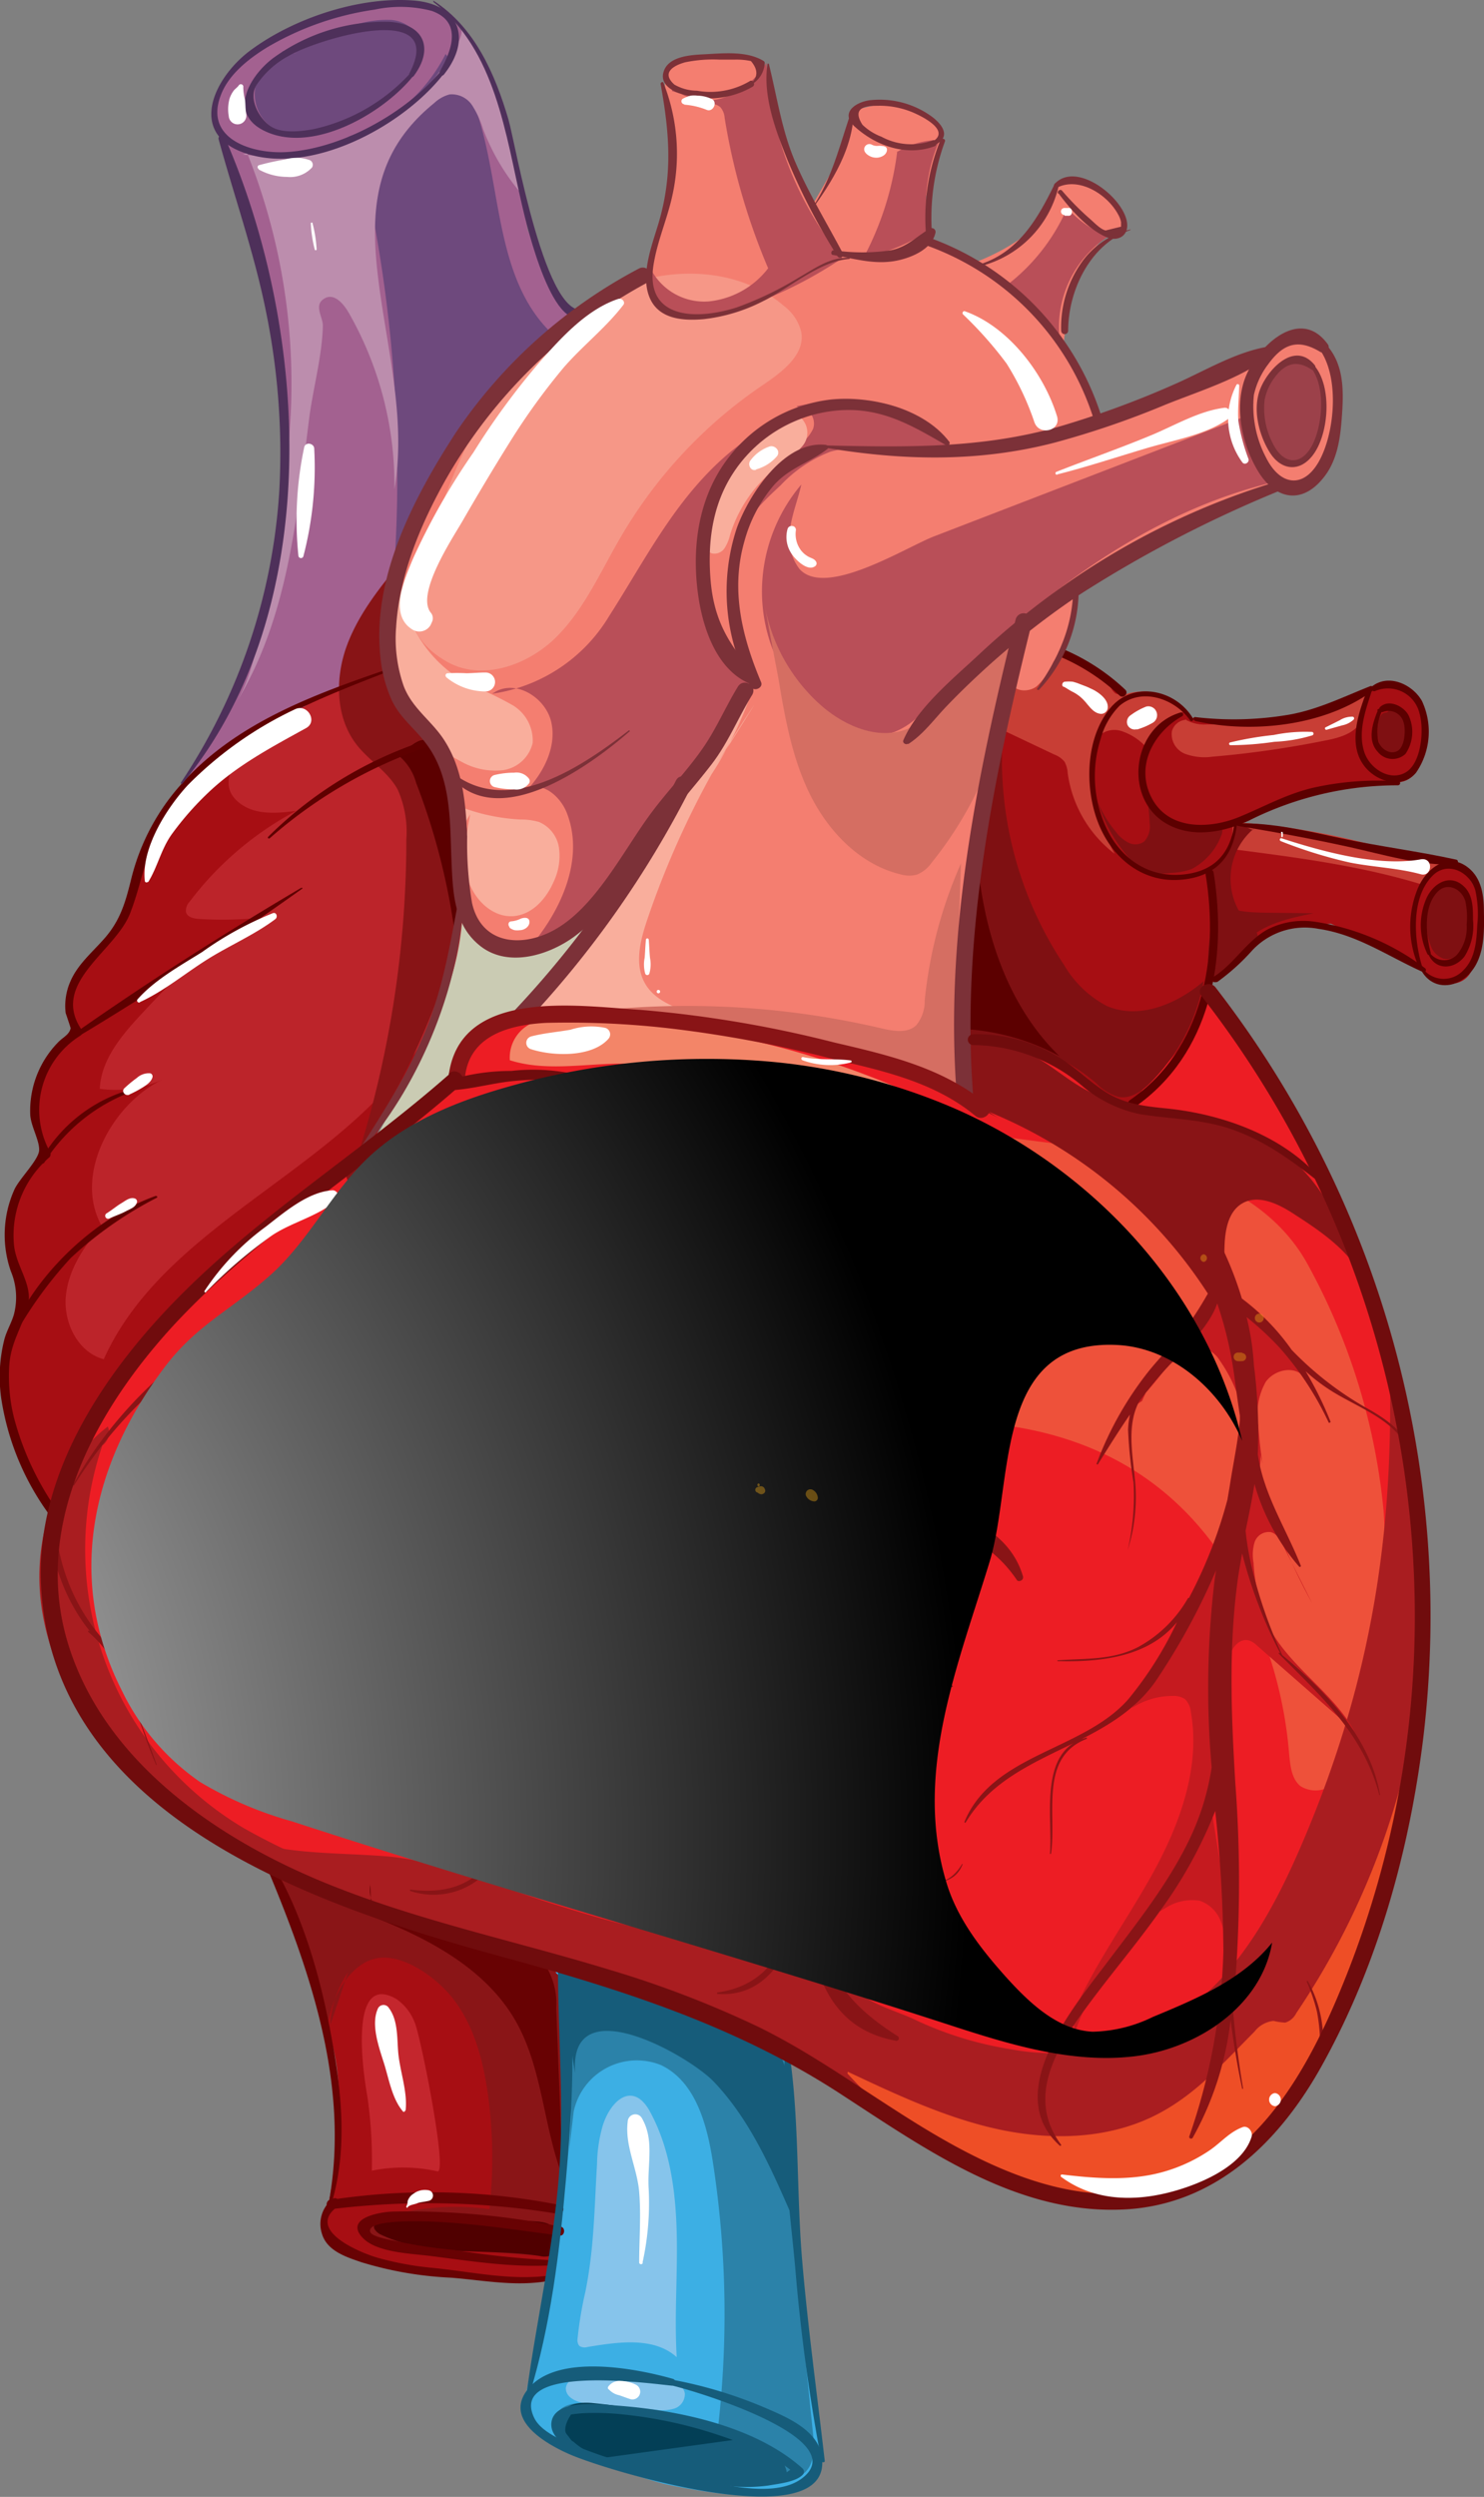 <svg xmlns="http://www.w3.org/2000/svg" xmlns:xlink="http://www.w3.org/1999/xlink" viewBox="0 0 156.6 263.39"><rect x="0" y="0" width="156.6" height="263.39" fill="#808080" stroke="none"/><defs><style>.cls-1{isolation:isolate;}.cls-2{fill:#a36190;}.cls-3{fill:#a70e13;}.cls-4{fill:#f47e70;}.cls-5{fill:#cacbb3;}.cls-6{fill:#ed1d24;}.cls-7{fill:#3cafe4;}.cls-8{fill:#ee513a;}.cls-9{fill:#f17654;}.cls-10,.cls-41{fill:#fff;}.cls-10{opacity:0.28;mix-blend-mode:overlay;}.cls-11{fill:#a91d20;}.cls-12{fill:#891416;}.cls-13{fill:#f38568;}.cls-14{fill:#ee4e26;}.cls-15{fill:#c51a1f;}.cls-16{fill:#c74430;}.cls-17{fill:#bc242a;}.cls-18{fill:#881416;}.cls-19{fill:#6e497d;}.cls-20{fill:#bc8dad;}.cls-21{fill:#f69787;}.cls-22{fill:#b94f58;}.cls-23{fill:#d56e62;}.cls-24{fill:#f9ae9c;}.cls-25{fill:#9c414a;}.cls-26{fill:#7f1012;}.cls-27{fill:#c83e35;}.cls-28{fill:#8a1517;}.cls-29{fill:#680203;}.cls-30{fill:#2b82a9;}.cls-31{fill:#165c7a;}.cls-32{fill:#86c4eb;}.cls-33{fill:#c4262d;}.cls-34{fill:#033f56;}.cls-35{fill:#500000;}.cls-36{fill:#5c0000;}.cls-37{fill:#5f0000;}.cls-38{fill:#7c3138;}.cls-39{fill:#4e305a;}.cls-40{fill:#700c0d;}.cls-42{mix-blend-mode:color-dodge;fill:url(#radial-gradient);}.cls-43,.cls-45{opacity:0.37;}.cls-44,.cls-45{fill:#fcaf17;}</style><radialGradient id="radial-gradient" cx="14.89" cy="222.42" r="159.81" gradientUnits="userSpaceOnUse"><stop offset="0" stop-color="#fff"/><stop offset="1"/></radialGradient></defs><g class="cls-1"><g id="Layer_8" data-name="Layer 8"><path class="cls-2" d="M119.43,29.8a28.2,28.2,0,0,1,5.84,10,127.07,127.07,0,0,1,2.8,13.08l3,6.31,4,5.83L115.22,105.7l-24,6.77s7.48-13.08,8.88-17.75,2.33-13.31,2.33-13.31.94-10.28-.93-18.45-5.84-19.61-5.84-19.61a7.53,7.53,0,0,1,1.63-7.94C100.75,31.9,112.89,27.47,119.43,29.8Z" transform="translate(-72.38 -28.58)"/><path class="cls-3" d="M113.59,99.39s-9.57,3.74-14.71,6.31-10.28,10-10.28,10l-1.86,5.83s-.94,4-2.34,5.61-4,4.67-4,4.67a4,4,0,0,0-.93,2.8,8.44,8.44,0,0,0,1.16,2.8s-3.5,3-4,5.14a22.34,22.34,0,0,0-.46,4.2l1.16,3.27s-3.26,4-3.73,7.24a10.49,10.49,0,0,0,.47,5.37l1.16,3.51s-3,5.37-2.33,10.27a22.35,22.35,0,0,0,3,8.41l2.11,2.8s1.63-8.41,10.74-18.68,22-18.45,22-18.45,6.54-10.51,7.94-15.88,2.8-10.27,2.8-10.27.23-13.55-1.87-16.12a28.71,28.71,0,0,0-4.67-4.43Z" transform="translate(-72.38 -28.58)"/><path class="cls-3" d="M179.21,101.49A1.94,1.94,0,0,0,182,101l2.8-3.27a33.62,33.62,0,0,0,3.27,1.86,5.74,5.74,0,0,1,2.57,2.57,7.67,7.67,0,0,1,4.44-.23,7.3,7.3,0,0,1,3,2.33,17.52,17.52,0,0,0,9.81.24,54.87,54.87,0,0,0,9.11-3,3.83,3.83,0,0,1,4,.24c1.87,1.4,1.87,4.9,1.87,4.9a8.27,8.27,0,0,1-1.17,3.5,2.27,2.27,0,0,1-2.1.94l-7.94.93-4.91,1.64-4.43,2.1,9.34,1.16,13.54,2.57s3.27,1.17,3.5,5.61-.93,5.6-.93,5.6a2.29,2.29,0,0,1-2.1,1.64,4.84,4.84,0,0,1-2.8-.94l-1.17-1.17-8.87-4.2s-4.44.23-5.84.47-3.74,3.27-3.74,3.27l-2.1,2.1-1.17.47s-1.87,6.53-3.27,8.17-5.37,5.14-5.37,5.14-3.73-2.57-6.54-4.44a24.45,24.45,0,0,0-7-2.8l-3.74.23S174.54,114.34,179.21,101.49Z" transform="translate(-72.38 -28.58)"/><path class="cls-4" d="M127.83,135.59l8.88-11.68a35.39,35.39,0,0,1-6.77,4.2c-3.27,1.4-6.54.7-7.48-.93a6.29,6.29,0,0,1-.93-2.8s.47-13.31-1.87-16.12-5.37-3.73-6.07-8.87S115,87,115,87s3.74-9.57,7-13.77,10.74-10.75,10.74-10.75l8.41-5.6,2.1-8.87s-.24-6.31-.47-7a36.87,36.87,0,0,1-.23-4.67,7,7,0,0,1,3-1.63c1.87-.47,6.31.23,6.31.23s1.16,0,1.63,1.63,2.34,8.88,2.34,8.88l2.33,4.67,3.5-6.07.71-3.74s3.26-1.17,5.37-.7a7.76,7.76,0,0,1,3.73,2.57l.24,1.63-1.64,5.61.47,4.43,4.9,2.34s4.44-1.63,6.54-4.2,2.1-4,2.1-4a4.89,4.89,0,0,1,4.67.93c2.34,1.87,2.1,3,2.1,3l-.23,1.16-1.63.47s-3,3-3.51,5.37-.93,6.54-.93,6.54l2.33,3.5,1.17,4,18-7.24s3.27-3,5.14-1.4a8.62,8.62,0,0,1,2.8,6.07,49.35,49.35,0,0,1-1.4,7.24L210.27,80l-3.51-.47-14,6.77-7,4.91a18.17,18.17,0,0,1-.94,4.43c-.7,1.64-2.33,6.31-3,6.31a17.39,17.39,0,0,1-2.57-.47,127.62,127.62,0,0,0-4,18,187.39,187.39,0,0,0-1.17,20.32l.23,4.67-15.41-5.61S135.07,133.48,127.83,135.59Z" transform="translate(-72.38 -28.58)"/><path class="cls-5" d="M134.14,127l-7.24,9.1s-3.74.7-4.9,2.1a10.39,10.39,0,0,0-1.64,4l-8.87,7.48s5.6-10.28,6.77-13.78,3.27-11.44,3.27-11.44,1.4,4.67,4.9,4.2,10.75-6.3,10.75-6.3Z" transform="translate(-72.38 -28.58)"/><path class="cls-6" d="M105.18,154.27l-11.91,10s-7,6.3-10,12.61-5.13,11.91-5.13,11.91-1.17,7.7-.47,11,4.44,10.74,4.44,10.74L90,218.72s9.58,7.24,15,9.11,20.55,6.07,20.55,6.07L141.15,239s12.37,3.51,20.08,9.11,14.24,9.34,14.24,9.34a27,27,0,0,0,16.12,3.27c9.57-.93,16.11-9.11,16.11-9.11a77.81,77.81,0,0,0,10.74-23.81,128.19,128.19,0,0,0,3.74-25.93,89.74,89.74,0,0,0-2.34-25.45A163.34,163.34,0,0,0,214,157.3l-8.87-17.51L200,133a18.72,18.72,0,0,1-4.44,7.7,39.49,39.49,0,0,0-4.2,4.91,66.09,66.09,0,0,1-6.54-4.44c-1.87-1.63-5.83-2.8-5.83-2.8l-4.91.23.23,5.84a63.35,63.35,0,0,0-24.05-7.24c-14.24-1.4-20.08-2.1-20.08-2.1l-3.27.93-4.9,2.1-1.64,4Z" transform="translate(-72.38 -28.58)"/><path class="cls-3" d="M107.05,261s2.34-10.74.24-17.28-6.31-18-6.31-18l9.34,3.74,21.48,6.07.71,16.81-.94,10.51-.93,5.84s-9.11.93-16.12-.7S106.12,265.19,107.05,261Z" transform="translate(-72.38 -28.58)"/><path class="cls-7" d="M130.84,235.48s2.24,12.63,1.5,16.86S131,265,131,265l-3.17,16.43s-1.31,2.43,3.17,4.86a65.22,65.22,0,0,0,11.39,4.29s8.22,1.87,12.14,1.12a5.28,5.28,0,0,0,4.48-3.92l-2.61-20.17-1.49-19.05V245Z" transform="translate(-72.38 -28.58)"/><path class="cls-8" d="M118.26,151.58c-11.18,6.87-22.56,14.82-30.15,25.75-8.73,12.59-7.89,29.62,7.13,37.17,7.6,3.82,17.73,2.56,23.49-3.7,2.39-2.6,4-5.82,5.84-8.79,7.24-11.3,19.61-18.74,32.7-21.7,16-3.62,33.33-2.69,43.57,11.77a44.76,44.76,0,0,1,7.59,21.66c.12,1.18.26,2.5,1.18,3.25a3,3,0,0,0,3.78-.49,8.21,8.21,0,0,0,1.83-3.71c2.33-8.08,3.77-16.5,3.16-24.88a67.17,67.17,0,0,0-8.19-26.29c-5.44-9.39-17.78-11.27-27.51-12.54L151.1,145c-5.28-.69-10.66-1.38-15.93-.54C129.09,145.41,123.51,148.35,118.26,151.58Z" transform="translate(-72.38 -28.58)"/><path class="cls-9" d="M144.91,152.58c-20.65-13.79-55.32,11.27-47,35.44,2.14,6.25,9.28,11,15.48,8.74,3-1.1,5.23-3.54,7.35-5.91,4.46-5,9-10.16,14.74-13.56,3.34-2,7-3.29,10.21-5.51s5.88-5.64,5.8-9.5C151.36,158.22,148.28,154.83,144.91,152.58Z" transform="translate(-72.38 -28.58)"/><path class="cls-10" d="M163.59,155.2c.67-4.36-7.66-9.07-11.3-9.95-6-1.44-14.39,1.46-20,3.44-12.69,4.48-24.34,12.67-33.66,21.87-4.38,4.32-8.53,9.45-9.24,15.56a4.16,4.16,0,0,0,.38,2.68c1.47,2.29,5,.54,7-1.27a106.63,106.63,0,0,1,48.06-24.31c4.82-1,9.77-1.75,14.31-3.67C161.16,158.7,163.27,157.34,163.59,155.2Z" transform="translate(-72.38 -28.58)"/><path class="cls-11" d="M152.71,232a6.5,6.5,0,0,0,1.91-1.31c1.7-1.69,2.23-4.19,2.68-6.54a29.26,29.26,0,0,0,4.57,13.32c1.63,2.52,4.73,3,7.33,4.29a37.29,37.29,0,0,0,9.91,3A23.94,23.94,0,0,0,199,239.47c5-4.3,8.19-10.37,10.8-16.46,7.6-17.77,10-34.29,9.1-53.53,4.51,27.3,6.29,54.25-10,78.53-4.51,6.73-11.64,12.2-20,12.78-4,.29-8.43-1.18-12-3a55.18,55.18,0,0,1-4.84-2.89c-8.44-5.42-16.44-10.39-25.75-14.21-16.62-6.83-34.71-9.42-50.33-18.86,5.43,2.46,11.28,2.11,17.06,2.56,5.94.46,12.08,3.28,17.78,5.05,5.23,1.63,10.54,3.27,16,3.46A12.86,12.86,0,0,0,152.71,232Z" transform="translate(-72.38 -28.58)"/><path class="cls-12" d="M175.45,145.36A50,50,0,0,1,203,170.71,32.86,32.86,0,0,1,201.6,160c.06-1.68.4-3.6,1.84-4.46,1.75-1.05,4,.1,5.66,1.22,3.12,2,6.44,4.34,7.64,7.88-2.25-5.85-4.84-12.13-10.21-15.36-6-3.6-13.89-2.47-19.94-5.94-1.91-1.1-3.56-2.61-5.53-3.57a11.3,11.3,0,0,0-7-.92,7.16,7.16,0,0,0,3.83,7.73Z" transform="translate(-72.38 -28.58)"/><path class="cls-11" d="M83.58,179.94a34.17,34.17,0,0,0,14.55,41.5,67.49,67.49,0,0,0,8.37,4L126.72,234q-12.73-4.23-25.36-8.79a50.1,50.1,0,0,1-7.65-3.26,33.52,33.52,0,0,1-7.89-6.4c-4.7-5-8.35-11.27-9.14-18.09s1.62-14.23,7.08-18.4a1.71,1.71,0,0,1-1.25,2.3Z" transform="translate(-72.38 -28.58)"/><path class="cls-13" d="M129.18,136.27a4,4,0,0,0-3,4.15c3.64,1.16,7.56.42,11.37.36a62,62,0,0,1,7.7.54l23.2,2.58a91,91,0,0,0-40-7.8Z" transform="translate(-72.38 -28.58)"/><path class="cls-14" d="M161.84,247.12c4.88,2.3,9.81,4.61,15,5.87s10.91,1.4,15.93-.59,8.26-5.76,12-9.52a2.9,2.9,0,0,1,2-1.12,6.75,6.75,0,0,0,1.24.18,1.94,1.94,0,0,0,1.16-1,80.81,80.81,0,0,0,12.88-32.82c-1.56,10.08-2.87,19.62-6.59,29.22-3.32,8.56-8,18.1-16.89,22-3.64,1.61-7.8,1.7-11.76,1.17a41.09,41.09,0,0,1-25-13.2Z" transform="translate(-72.38 -28.58)"/><path class="cls-15" d="M185.56,241.13c2.29-5.36,5.83-10.09,8.62-15.22s4.87-11,3.87-16.72a2.22,2.22,0,0,0-.63-1.38,2.12,2.12,0,0,0-1.27-.33,7.86,7.86,0,0,0-4.33,1.28,51,51,0,0,0,9.26-16.68c-1.58,11,1.83,23-3.26,32.94-3.31,6.45-9.89,11.07-12,18Z" transform="translate(-72.38 -28.58)"/><path class="cls-15" d="M192.54,232.71c.29-1.31,1.55-2.15,2.73-2.79a5.17,5.17,0,0,1,3.7-.84,3.64,3.64,0,0,1,2.23,2.16,11,11,0,0,1,.66,3.12,24.88,24.88,0,0,0-.45-7.59c-.42-2.56-.84-5.11-1.25-7.67l-1,1.93c-2.41,4.84-4.87,9.75-8.52,13.75Z" transform="translate(-72.38 -28.58)"/><path class="cls-15" d="M205.61,183c-.21-1.37-.36-2.75-.46-4.13a7,7,0,0,1,.8-4.52c.9-1.27,3-1.76,4-.55a24.68,24.68,0,0,0-7.14-7.36,29.25,29.25,0,0,1,1.66,8.82l.72,8.66a5.76,5.76,0,0,0-.2-3.69Z" transform="translate(-72.38 -28.58)"/><path class="cls-15" d="M169,202.12c-2.1-1.58-6.12-8.14-3.61-10.59a5,5,0,0,1,2.86-1.15,16.58,16.58,0,0,1,9.67,1.59c-9.63-4.82-19.62-5-30-7.43a84.94,84.94,0,0,1,10.42,26.29q-1.68-7.35-3.35-14.72c-.21-.93-.3-2.14.54-2.59a2,2,0,0,1,1.42-.05,15.87,15.87,0,0,1,11,9.1Z" transform="translate(-72.38 -28.58)"/><path class="cls-15" d="M145.78,216.92a33.42,33.42,0,0,1-4.61-17.55c0-2,.5-4.35,2.32-5.16,2.3-1,4.69,1.18,6.12,3.26a52.44,52.44,0,0,1,7.39,16,62.65,62.65,0,0,0-8.64-25.26,1.64,1.64,0,0,0-.65-.7,1.61,1.61,0,0,0-1.46.36A45.62,45.62,0,0,0,126.91,215a45.88,45.88,0,0,1,8.38-13.4,2.89,2.89,0,0,1,1.39-1,2.15,2.15,0,0,1,2.25,1.49,10.83,10.83,0,0,1,.44,2.9c.74,6.3,7.59,10.59,8.21,16.9Z" transform="translate(-72.38 -28.58)"/><path class="cls-15" d="M159.06,231.75a25.38,25.38,0,0,1-.48-4.91c0-1.49.35-3.28,1.73-3.83a4.11,4.11,0,0,1,3,.43,29,29,0,0,1-5.12-9.12,70.17,70.17,0,0,0,1.44,18.62Z" transform="translate(-72.38 -28.58)"/><path class="cls-15" d="M202.1,208.06c.51-1.22,0-2.6-.06-3.92s1-2.95,2.27-2.47a2.44,2.44,0,0,1,.71.49l10.27,9c-2.48-4.4-7.45-7.13-9.39-11.79a20.89,20.89,0,0,1-1.24-5.93,4.66,4.66,0,0,1,.11-2.17,1.58,1.58,0,0,1,1.7-1.07c.64.16,1,.81,1.3,1.39l3.08,6.12a60.59,60.59,0,0,1-6.11-16.08,76.61,76.61,0,0,0-3,23c0,2.21.16,4.59-1.05,6.45Z" transform="translate(-72.38 -28.58)"/><path class="cls-15" d="M192.9,176.36a9.58,9.58,0,0,1,5.11-5.15,2.58,2.58,0,0,1,1.88-.22,2.81,2.81,0,0,1,1.19,1.08,15.5,15.5,0,0,1,2.65,6.62,13.17,13.17,0,0,0-.34-5.91,83.06,83.06,0,0,0-2.54-8.91,47.92,47.92,0,0,1-9,13.2Z" transform="translate(-72.38 -28.58)"/><path class="cls-16" d="M141.74,180.78c.13-.05.19.19.08.26a.43.43,0,0,1-.38,0c-5.82-2.51-11.75-5.1-16.42-9.37a22.29,22.29,0,0,1,.5,16.57,82.82,82.82,0,0,0-4.3,15.28,50.7,50.7,0,0,1,9.57-20.79,9.46,9.46,0,0,1,2.27-2.24c1.94-1.23,4.43-1.08,6.72-.79.7.09,1.59.39,1.6,1.1Z" transform="translate(-72.38 -28.58)"/><path class="cls-8" d="M101,178.31c.74-4,3.12-7.48,5.45-10.81,1.46-2.09,3.3-4.38,5.85-4.44a5.69,5.69,0,0,1,4.06,1.9,21.58,21.58,0,0,1,2.65,3.76,53.57,53.57,0,0,0,6,7.86l-3.39-8.69a17.65,17.65,0,0,0-3.41-6.15c-1.49-1.5-3.5-2.45-4.82-4.11-.63-.79-1.49-1.86-2.4-1.41a99.64,99.64,0,0,0-10.22,21.52Z" transform="translate(-72.38 -28.58)"/><path class="cls-17" d="M104.33,102.77c-2.46,1.36-11.19,7.48-6.44,10.69,1.63,1.11,3.79.91,5.74.66a34,34,0,0,0-11.24,9.58,1.38,1.38,0,0,0-.39,1.08c.13.55.84.71,1.41.74a39.93,39.93,0,0,0,7-.19c-5.2,1.78-9.16,6-12.9,10-2.17,2.32-4.46,4.94-4.6,8.11a12.05,12.05,0,0,0,6.67-1c-5.23,2.44-9.53,10-6.47,15.45-1.85,2.13-3.51,4.6-3.78,7.4s1.25,5.94,4,6.67c6.75-15,26.57-20.33,34.4-34.85,6.4-11.86,3.39-24.71-3.64-35.31a2.91,2.91,0,0,0-.93-1,2.64,2.64,0,0,0-1.48-.19,14.85,14.85,0,0,0-10,5Z" transform="translate(-72.38 -28.58)"/><path class="cls-18" d="M115,87.47c-2.34,2.83-4.72,5.73-6,9.17s-1.23,7.59,1,10.48c1.32,1.7,3.32,2.86,4.35,4.76a10.94,10.94,0,0,1,.91,5.24,111.7,111.7,0,0,1-5,33,81.37,81.37,0,0,0,8.78-17.58c3-8.41,4.41-18.39-.58-25.81-.93-1.38-2.06-2.64-2.92-4.07-3-5-2.22-11.41-1.14-17.18Z" transform="translate(-72.38 -28.58)"/><path class="cls-19" d="M109.89,43a147,147,0,0,1,4,46.81c2.66-10.08,9.76-18.3,16.64-26.14-7.63-7.41-4.25-21.27-11.13-29.39A17.31,17.31,0,0,1,109.12,43Z" transform="translate(-72.38 -28.58)"/><path class="cls-20" d="M98.46,44.73A65.42,65.42,0,0,1,103,73.29,109.27,109.27,0,0,1,101,88.79c-.83,4.19-1.47,10.31-3.74,14,5.53-9,6.44-19.68,7.72-29.87.4-3.27,1.4-6.74,1.47-10,0-.84-.86-2-.06-2.69,1.17-1,2.3.47,2.83,1.41A36.6,36.6,0,0,1,114,80.19c1.1-6.34-.29-12.81-1.28-19.17-1.34-8.66-1.69-15.74,5.48-21.57a3.8,3.8,0,0,1,1.62-.91,2.58,2.58,0,0,1,2.37,1.13,10.17,10.17,0,0,1,1.16,2.5,23.07,23.07,0,0,0,4,6.79,34.62,34.62,0,0,0-6.37-17.45c.79,1.1-3,5.69-3.66,6.43-1.77,1.88-4,3.06-6.13,4.45-4.29,2.82-8.1,3-13.18,2.49Z" transform="translate(-72.38 -28.58)"/><path class="cls-19" d="M103.7,34.17a4.33,4.33,0,0,0-1.79,8.32,7.12,7.12,0,0,0,4.69-.08,19.75,19.75,0,0,0,8.44-5c1.14-1.14,2.22-2.69,1.82-4.27a3.67,3.67,0,0,0-3.25-2.46,11,11,0,0,0-4.26.7,23.81,23.81,0,0,0-5.17,2.05c-.63.38-1.38.84-2.06.55Z" transform="translate(-72.38 -28.58)"/><path class="cls-21" d="M119.56,98.39c3.68,2.08,8.52.38,11.52-2.6s4.71-7,6.85-10.63a49.36,49.36,0,0,1,15-16c2-1.36,4.45-3.18,4-5.58a4.91,4.91,0,0,0-1.85-2.75c-4.23-3.6-10.48-4.16-15.76-2.46-3.29,1-6.49,3.67-9.17,5.84-5.74,4.65-8.91,11.53-11.4,18.31C116.9,87.77,112.41,94.33,119.56,98.39Z" transform="translate(-72.38 -28.58)"/><path class="cls-22" d="M124.64,101.56c2.27-1.31,5.36.67,5.92,3.22S129.8,110,128,111.9c1.54-1,3.48.66,4.16,2.35,1.95,4.81-.5,10.34-3.9,14.28,3.53-1.21,6.07-4.25,8.41-7.15,5.37-6.63,10.74-13.29,15.19-20.57-3.29-2.44-4.93-6.62-5.23-10.7-.48-6.43,1.18-14.13,8-17.08-4.24,1.84-7.68,5.18-10.47,8.87s-5,7.77-7.5,11.67a17.21,17.21,0,0,1-12.34,8.19Z" transform="translate(-72.38 -28.58)"/><path class="cls-22" d="M157.31,71.9c.8.11,1.15,1.16.87,1.92a4.79,4.79,0,0,1-1.56,1.8,19.81,19.81,0,0,0-6.13,9.56c.8-2.18,2.57-3.83,4.27-5.41A14.28,14.28,0,0,1,160,76.23a12.66,12.66,0,0,1,3.47-.44,77.23,77.23,0,0,1,9,.23c-1.25-2.73-4.16-4.39-7.11-4.92a28,28,0,0,0-8.94.33Z" transform="translate(-72.38 -28.58)"/><path class="cls-22" d="M171,85.14c-3,1.14-11.54,6.59-14.28,3.43a5.43,5.43,0,0,1-.94-4.39c.24-1.53.83-3,1.16-4.49a17.5,17.5,0,0,0-4.15,11.66c.16,6.74,4.25,13.13,11.13,14.48a5.9,5.9,0,0,0,2.74,0,7.73,7.73,0,0,0,3.2-2.31c10.41-10.64,22.41-20.61,36.89-24.07a11.29,11.29,0,0,1-3.19-6.86Z" transform="translate(-72.38 -28.58)"/><path class="cls-23" d="M154.45,99.72c.72,4.35,1.47,8.77,3.43,12.71s5.34,7.42,9.64,8.41a3.08,3.08,0,0,0,1.62,0,3.49,3.49,0,0,0,1.56-1.27,39.76,39.76,0,0,0,8.8-24.73l-7.19,7.42a12.2,12.2,0,0,1-4.23,3.24c-3.13,1.19-6.68-.38-9.17-2.61a18.54,18.54,0,0,1-5.85-10.54q1.22,6.66,2.53,13.3Z" transform="translate(-72.38 -28.58)"/><path class="cls-24" d="M152,102.9a93.79,93.79,0,0,0-11.33,22.73c-.75,2.22-1.38,4.78-.17,6.78,1.56,2.58,5.24,2.78,7.6,4.65A71.3,71.3,0,0,0,127.19,136l20.2-27.75a39.7,39.7,0,0,0,4.47-7.16,39.48,39.48,0,0,1-5.43,10.69Z" transform="translate(-72.38 -28.58)"/><path class="cls-24" d="M155.07,73a9.16,9.16,0,0,0-3.94,3.29,25.29,25.29,0,0,0-4.19,8.34c-.24.85-.28,2,.55,2.32a1.27,1.27,0,0,0,1.34-.53,4.4,4.4,0,0,0,.59-1.41,14.38,14.38,0,0,1,5.35-7.44,9.29,9.29,0,0,0,2.34-2,2.17,2.17,0,0,0-.1-2.8,2.07,2.07,0,0,0-2.06-.22,6.25,6.25,0,0,0-1.77,1.25Z" transform="translate(-72.38 -28.58)"/><path class="cls-24" d="M114.56,91.73A13.68,13.68,0,0,0,121,108.89a7.31,7.31,0,0,0,4.41.94,3.77,3.77,0,0,0,3.18-2.88,4.34,4.34,0,0,0-2.15-4,33.81,33.81,0,0,0-4.34-2.06,13.75,13.75,0,0,1-7.53-12,24.17,24.17,0,0,0-.35,8.09Z" transform="translate(-72.38 -28.58)"/><path class="cls-24" d="M122,114.48c-.44,2.23-.87,4.55-.27,6.74s2.59,4.18,4.85,4c2-.17,3.46-1.86,4.24-3.66a6.35,6.35,0,0,0,.55-3.53,3.51,3.51,0,0,0-2.11-2.74,6.7,6.7,0,0,0-1.95-.26A20.54,20.54,0,0,1,121,113.7a4.64,4.64,0,0,0,.07,2.31Z" transform="translate(-72.38 -28.58)"/><path class="cls-22" d="M143.3,38.19l4.38,1.35a1.89,1.89,0,0,1,.7.33,1.91,1.91,0,0,1,.47,1.16,68.37,68.37,0,0,0,4.59,15.85,9.06,9.06,0,0,1-6.22,3.49,6.33,6.33,0,0,1-6.09-3.27c-.93,1.74.43,4,2.27,4.71s3.91.28,5.79-.28a44.14,44.14,0,0,0,12.07-5.72,35.59,35.59,0,0,1-8-20.61,8.72,8.72,0,0,1-4.48,3.67,5.62,5.62,0,0,1-5.53-1.09Z" transform="translate(-72.38 -28.58)"/><path class="cls-22" d="M167.06,44.55a32.22,32.22,0,0,1-3.52,11.15,18.28,18.28,0,0,0,6.08-2.32,1.31,1.31,0,0,0,.51-.45,1.38,1.38,0,0,0,.06-.78,17.38,17.38,0,0,1,1.34-8.81,8.86,8.86,0,0,0-4.54,1.3Z" transform="translate(-72.38 -28.58)"/><path class="cls-22" d="M178.42,58.82A20.53,20.53,0,0,0,185,50.5a10.4,10.4,0,0,0,4.36,3,11.44,11.44,0,0,0-5.1,11.35,40.72,40.72,0,0,0-5.46-6.27c-.19-.17-.62-.21-.56,0Z" transform="translate(-72.38 -28.58)"/><path class="cls-25" d="M208.54,66.89c-2.06.65-3.07,3.22-2.88,5.19.17,1.7,1.06,5.44,3.48,5.13,1.18-.15,1.84-1.43,2.17-2.58a17,17,0,0,0,.6-2.92c.19-1.6.05-3.45-1.22-4.43A2.82,2.82,0,0,0,206.42,69Z" transform="translate(-72.38 -28.58)"/><path class="cls-26" d="M178.21,105.89a39.16,39.16,0,0,0,6.48,24.52,11.27,11.27,0,0,0,4.47,4.28c3.4,1.49,7.41-.19,10.23-2.6a20.39,20.39,0,0,1-5.45,10.54c-.95,1-2.19,1.9-3.53,1.66a5.38,5.38,0,0,1-2.37-1.46,20.62,20.62,0,0,0-12.69-4.9,2.73,2.73,0,0,1-1.68-.4,2.57,2.57,0,0,1-.63-2.12,109.2,109.2,0,0,1,5-30.74Z" transform="translate(-72.38 -28.58)"/><path class="cls-27" d="M178.48,105.73l5.17,2.45a2.5,2.5,0,0,1,1.07.76,2.9,2.9,0,0,1,.33,1.2,12.91,12.91,0,0,0,4.95,8.5,19.48,19.48,0,0,1-2.38-10.41,3.37,3.37,0,0,1,.43-1.71,2.44,2.44,0,0,1,2.65-.83,6.19,6.19,0,0,1,2.49,1.55,7.43,7.43,0,0,1,4.42-3.69,6.24,6.24,0,0,0-6.19-1.82,1.71,1.71,0,0,1-1.33,0,1.68,1.68,0,0,1-.53-.72,6.07,6.07,0,0,0-4.83-3.23,1.49,1.49,0,0,0-.52,0,1.44,1.44,0,0,0-.72.74,7.09,7.09,0,0,1-1.74,2.48c-.82.6-2.21.58-2.65-.34q-.49,2.94-1,5.88Z" transform="translate(-72.38 -28.58)"/><path class="cls-27" d="M197.68,104.5a1.67,1.67,0,0,0-1.63,1.2,2.22,2.22,0,0,0,1.34,2.38,5.92,5.92,0,0,0,2.93.32,104.05,104.05,0,0,0,11.78-1.68c1.57-.29,3.39-.77,4-2.25.37-.93.16-2.09.8-2.84A43.15,43.15,0,0,1,199.75,105a3.94,3.94,0,0,1-2.3-.53Z" transform="translate(-72.38 -28.58)"/><path class="cls-27" d="M202.62,118.18c6.62.86,13.27,1.72,19.66,3.66,1.21-.9,2.11-2.16,3.69-2.37a39.07,39.07,0,0,1-9.19-1.87,73.57,73.57,0,0,0-14.33-2.3,7.64,7.64,0,0,1-.46,3Z" transform="translate(-72.38 -28.58)"/><path class="cls-26" d="M200.43,123.38c1.44,1.36,3.63,1.46,5.62,1.48l4.93.06c-2.58.52-5.33,1.12-7.17,3-1.3,1.32-2.1,3.21-3.77,4-.69-3.38.9-7,0-10.29Z" transform="translate(-72.38 -28.58)"/><path class="cls-26" d="M224.61,122a2.16,2.16,0,0,0-1.4,1.32,5.23,5.23,0,0,0-.31,2,7.31,7.31,0,0,0,.45,3,2.23,2.23,0,0,0,1.37,1.39,2,2,0,0,0,2.1-1,5.93,5.93,0,0,0,.49-3.59,4.37,4.37,0,0,0-.7-2.39,1.56,1.56,0,0,0-2.21-.33Z" transform="translate(-72.38 -28.58)"/><path class="cls-26" d="M218.77,103.75a.71.71,0,0,0-.72.37,1.84,1.84,0,0,0-.23.83,4.29,4.29,0,0,0,.11,2,1.44,1.44,0,0,0,2.82,0,4.39,4.39,0,0,0,.11-1.77c-.05-.71-.22-1.56-.89-1.8s-1.4.34-1.7,1Z" transform="translate(-72.38 -28.58)"/><path class="cls-26" d="M204.91,115.81a6.92,6.92,0,0,0-.47,10.53c.32.3.71.65.64,1.09a1.13,1.13,0,0,1-.36.6l-2.69,3c-.45.5-1.18,1-1.72.63a32.79,32.79,0,0,0-.05-9.84,2.67,2.67,0,0,1,.11-1.79,3.62,3.62,0,0,1,.59-.65,5.84,5.84,0,0,0,1.64-3.08c.06-.32.16-.71.47-.78a.76.76,0,0,1,.5.12l.72.37a.44.44,0,0,0,.33.06c.11,0,.13-.23,0-.26Z" transform="translate(-72.38 -28.58)"/><path class="cls-26" d="M188.14,113a12.6,12.6,0,0,0,2,3.34,3.87,3.87,0,0,0,1.32,1.13,1.59,1.59,0,0,0,1.67-.13,2.34,2.34,0,0,0,.57-1.92,18.35,18.35,0,0,0-.65-4.23,6.34,6.34,0,0,0,7.54,4.73.73.73,0,0,1,.63,0c.25.19.13.59,0,.88a6.71,6.71,0,0,1-3.1,3.46,7.31,7.31,0,0,1-2.18.4,5.84,5.84,0,0,1-2.6-.18,5,5,0,0,1-1.89-1.48,16,16,0,0,1-3.7-7.78Z" transform="translate(-72.38 -28.58)"/><path class="cls-28" d="M106.86,243.32c0-2.89,1.93-7.38,5.1-8.13,2.88-.69,6.55,2.07,8.2,4.19,2.23,2.84,3.18,6.46,3.69,10a49.23,49.23,0,0,1,.18,12.25,26.48,26.48,0,0,0-13.33,1.59c.71,1.75,3,2.15,4.85,2.29l14.76,1.1a167.41,167.41,0,0,0,1.93-25.79c0-1.42-.08-3-1.05-4a5.88,5.88,0,0,0-2.57-1.34q-13.75-4.45-27.34-9.42a68,68,0,0,1,6,17.94,10.91,10.91,0,0,1,1.83-7.38Z" transform="translate(-72.38 -28.58)"/><path class="cls-29" d="M111.57,230.71c5.94,2.31,12,5.48,15.19,11,2.88,5,2.93,11.14,5,16.51l-.68-17.84A7.52,7.52,0,0,0,130,236c-1.5-1.92-4.33-1.91-6.75-2.18a38.5,38.5,0,0,1-7.45-1.86,9.26,9.26,0,0,1-3.14-1.48,3.13,3.13,0,0,1-1.2-3.08Z" transform="translate(-72.38 -28.58)"/><path class="cls-30" d="M132.92,251.32a6.81,6.81,0,0,1,9.21-4.9c3.58,1.7,4.82,6.11,5.44,10a105,105,0,0,1,.61,28,59.65,59.65,0,0,0-13.91-2.36c-1.31-.07-3.05.25-3.22,1.56-.13,1,.88,1.8,1.79,2.3a36.79,36.79,0,0,0,22.27,4.26,4.16,4.16,0,0,0,2-.62c1.25-.91,1.22-2.75,1.06-4.29-1.29-12.59-2.55-24.89-2.51-37.55a4.52,4.52,0,0,0-.43-2.42,3.93,3.93,0,0,0-1.42-1.26c-3.05-1.85-7-2.88-10.34-4.33a99.68,99.68,0,0,0-11.63-4.23,102.36,102.36,0,0,1,.59,20Z" transform="translate(-72.38 -28.58)"/><path class="cls-31" d="M147.71,248.18c3.66,3.83,5.88,8.77,8,13.61a84.21,84.21,0,0,0-.22-12.9A8.2,8.2,0,0,0,155,246c-.72-1.56-2.32-2.49-3.86-3.25a60.28,60.28,0,0,0-9.41-3.79c-2.92-.88-6.11-1-8.85-2.27-.42-.19-1.05-.32-1.25.1a.91.91,0,0,0,0,.49c.38,3.34.86,6.68,1.45,10C132.33,238.13,145.11,245.44,147.71,248.18Z" transform="translate(-72.38 -28.58)"/><path class="cls-31" d="M135.52,283a5.24,5.24,0,0,0-2.69.24,2,2,0,0,0-1.27,1.09c-.35,1,.76,1.94,1.74,2.43a34.47,34.47,0,0,0,22.13,3c0-1.42-1.22-2.5-2.43-3.22-4.45-2.67-9.74-3.6-14.93-3.78-2.25-.08-4.74.06-6.39,1.6Z" transform="translate(-72.38 -28.58)"/><path class="cls-32" d="M141,251.38c-1.73-3.24-4.08-1.44-5,1.37a15.67,15.67,0,0,0-.62,4.15c-.28,4.61-.3,8.86-1.23,13.45a39.14,39.14,0,0,0-.82,4.92,1,1,0,0,0,.17.76,1,1,0,0,0,.86.13c3.24-.53,7-1.11,9.43,1.07-.26-4.37.11-8.75,0-13.13S143.09,255.25,141,251.38Z" transform="translate(-72.38 -28.58)"/><path class="cls-33" d="M114.19,239.44a5.27,5.27,0,0,1,1.94,2.46c.61,1.3,3.53,16,2.41,15.73a16.47,16.47,0,0,0-6.92-.07,46.82,46.82,0,0,0-.48-7.86C110.8,247.79,109,236.46,114.19,239.44Z" transform="translate(-72.38 -28.58)"/><path class="cls-32" d="M133.83,279.62a1.17,1.17,0,0,0-1.74.89c0,1.12,1.43,1.57,2.55,1.67l6.85.59a4.61,4.61,0,0,0,2.06-.12,1.61,1.61,0,0,0,1.1-1.58c-.14-1-1.45-1.36-2.49-1.45l-8.77-.73Z" transform="translate(-72.38 -28.58)"/><path class="cls-34" d="M136.37,287.81l13.87-1.91a52.5,52.5,0,0,0-15.35-3.83c-1.26-.12-2.89.05-3.23,1.27a2.89,2.89,0,0,0,.72,2.26c.77,1.12,1.89,2.4,3.22,2.09Z" transform="translate(-72.38 -28.58)"/><path class="cls-35" d="M114.81,262.45a5.16,5.16,0,0,0-2.36.42c-.27.12-.55.29-.6.58s.34.67.69.84c5.13,2.45,11.18,1.41,16.8,2.27a1.93,1.93,0,0,0,1,0c.62-.28.72-1.11.73-1.8a2.2,2.2,0,0,0-.11-.92c-.32-.72-1.26-.88-2.05-.93q-7.45-.53-14.92-.77Z" transform="translate(-72.38 -28.58)"/><path class="cls-23" d="M132.93,135.49a90.1,90.1,0,0,1,32.48,1.57c1.24.29,2.72.55,3.65-.32a4,4,0,0,0,.9-2.64,47.32,47.32,0,0,1,3.83-14.45q-.47,12.31-.47,24.64c-9.4-5.8-20.73-7.37-31.69-8.81a25.12,25.12,0,0,0-7.83-.2Z" transform="translate(-72.38 -28.58)"/><path class="cls-36" d="M175.4,117.38c.41,8.27,2.84,16.83,8.77,22.6a24.15,24.15,0,0,0-9.49-2.81,39.56,39.56,0,0,1-.13-13.77,56,56,0,0,0,1.21-8Z" transform="translate(-72.38 -28.58)"/><path class="cls-36" d="M114.07,108a5.63,5.63,0,0,1,2.22,3.16,69.79,69.79,0,0,1,4.12,16.15,125.07,125.07,0,0,0,.41-15.24,8.23,8.23,0,0,0-.79-3.84,3,3,0,0,0-3.3-1.54c-.88.3-1.49,1.14-2.37,1.43Z" transform="translate(-72.38 -28.58)"/><path class="cls-37" d="M113.79,99c-8.11,2.77-16.65,5.82-22.45,12.49a23.3,23.3,0,0,0-5.08,9.67c-.61,2.48-1.14,4.48-2.9,6.46-1.26,1.43-2.78,2.69-3.55,4.48a6.4,6.4,0,0,0-.5,3.35s.53,1.53.52,1.6c-.13.66-.78.94-1.26,1.42a10.32,10.32,0,0,0-3,7.68c.05,1.19,1,2.76.94,3.78s-2.1,3-2.61,4.13a11.66,11.66,0,0,0-.38,8.61,7.13,7.13,0,0,1,.33,4.56c-.25.88-.75,1.7-1,2.6a16.1,16.1,0,0,0-.34,6.26,27.82,27.82,0,0,0,5,12.17c.35.5,1.16,0,.82-.48a30.48,30.48,0,0,1-4.46-9.6,18.1,18.1,0,0,1-.51-5.63c.19-2.36,1.26-3.83,1.91-6,.71-2.35-1.18-4.26-1.41-6.63a10.84,10.84,0,0,1,3.73-9.26.48.48,0,0,0,.07-.56,9.22,9.22,0,0,1,3.18-12.26.45.45,0,0,0,.16-.62c-3.35-4.92,3.5-8.23,5.09-12.25,1.4-3.57,1.72-7.19,3.92-10.5,5.44-8.19,15-11.83,23.82-15.24.15,0,.09-.29-.07-.24Z" transform="translate(-72.38 -28.58)"/><path class="cls-37" d="M100.85,117a49.22,49.22,0,0,1,17.43-9.9c.41-.14.24-.78-.18-.66a42,42,0,0,0-17.41,10.4c-.11.1,0,.26.16.16Z" transform="translate(-72.38 -28.58)"/><path class="cls-36" d="M192.1,145.38c8.06-5.6,9.82-15.57,8.35-24.75-.09-.55-.92-.31-.84.23,1.41,8.76-.23,18.41-8,23.77-.46.31,0,1.07.44.75Z" transform="translate(-72.38 -28.58)"/><path class="cls-36" d="M191.13,101.34a22,22,0,0,0-6.41-4.22c-.51-.21-.95.53-.44.75a21.5,21.5,0,0,1,6.24,4.08c.41.38,1-.23.61-.61Z" transform="translate(-72.38 -28.58)"/><path class="cls-38" d="M175.09,144.37c-1.35-16.91,2.1-33.64,6.15-50a.87.87,0,0,0-1.68-.46c-4.08,16.48-7.57,33.38-6.2,50.44.09,1.11,1.82,1.12,1.73,0Z" transform="translate(-72.38 -28.58)"/><path class="cls-38" d="M159.43,75.8c8.14,1.37,16.14,1.56,24.17-.51a92.76,92.76,0,0,0,11.71-4c3.59-1.45,7.86-2.74,10.95-5.08a.55.55,0,0,0-.42-1c-3.37.65-6.59,2.64-9.74,4a98.62,98.62,0,0,1-11.91,4.36c-8.26,2.36-16.23,2.18-24.73,2-.13,0-.17.22,0,.24Z" transform="translate(-72.38 -28.58)"/><path class="cls-38" d="M168.22,107.07c1.57-1,2.73-2.61,4-3.94,1.46-1.53,3-3,4.56-4.41a85.46,85.46,0,0,1,9.66-7.5,130.8,130.8,0,0,1,21.63-11.14c.5-.21.14-1-.37-.87a78.33,78.33,0,0,0-22.86,11,82.1,82.1,0,0,0-9.14,7.4c-2.67,2.5-6.54,5.64-8,9.07-.1.26.25.5.47.36Z" transform="translate(-72.38 -28.58)"/><path class="cls-38" d="M211.6,65.38c2.05,2.81,1.68,8.14.29,11.22-1.6,3.57-4.33,3.46-5.93.21a11.6,11.6,0,0,1-1.26-6.58A8.33,8.33,0,0,1,206.21,67c1.58-2.18,3.16-2.71,5.49-1.3.48.29,1.15-.31.8-.8-2.82-3.9-7-.15-8.49,3s-.68,7.38,1.11,10.36,4.58,3.58,6.85.8c1.68-2,1.91-4.73,2.06-7.27s0-5-1.71-6.87C212,64.44,211.29,65,211.6,65.38Z" transform="translate(-72.38 -28.58)"/><path class="cls-38" d="M210.77,67.42c1.45,1.94,1.19,5.66.24,7.8-1.14,2.54-3.15,2.49-4.3.17a8,8,0,0,1-.88-4.63,5.66,5.66,0,0,1,1-2.28c1.09-1.52,2.32-2,3.94-.92.29.2.55-.22.35-.46-2.08-2.57-4.86.33-5.73,2.46s-.18,4.9,1,6.77,3.16,2.12,4.57.21c1.68-2.27,2-7.19.12-9.39C211,67,210.61,67.21,210.77,67.42Z" transform="translate(-72.38 -28.58)"/><path class="cls-36" d="M202.67,115.14c-.33,3.3-2,5.32-5.36,5.68-4,.43-7.11-2-8.51-5.66a12.92,12.92,0,0,1-.28-8.61,7.85,7.85,0,0,1,2-3.52c2.38-2,5.86-.71,7.44,1.53a.18.18,0,0,0,.31-.19c-1.77-3-6.17-4-8.62-1.22-2.66,3.07-2.82,8.15-1.54,11.81,1.4,4,4.8,6.91,9.21,6.39,3.65-.43,5.34-2.71,5.63-6.21,0-.2-.29-.19-.31,0Z" transform="translate(-72.38 -28.58)"/><path class="cls-36" d="M198.43,104.62c6,1.37,13.67.57,18.75-3.13.24-.17.11-.66-.22-.52-2.85,1.13-5.51,2.46-8.56,3a34.71,34.71,0,0,1-9.92.25c-.21,0-.25.32,0,.36Z" transform="translate(-72.38 -28.58)"/><path class="cls-36" d="M219.9,111a31,31,0,0,0-9,.69c-2.81.67-5.15,2-7.78,3.08-3.08,1.26-7.4,1.42-9.2-2s.26-7,3.23-8.65a.22.22,0,0,0-.17-.39c-5.35,1.55-6.15,9.64-1,12,2.6,1.22,5.71.57,8.2-.59a34.92,34.92,0,0,1,15.71-3.72.24.24,0,0,0,0-.48Z" transform="translate(-72.38 -28.58)"/><path class="cls-36" d="M216.6,101.51c-.95,2.49-2.09,5.91,0,8.17,1.33,1.44,3.8,2.1,5.21.41a7.63,7.63,0,0,0,.62-7.57c-1-1.76-3.51-2.89-5.24-1.55-.24.19,0,.62.3.51a3.42,3.42,0,0,1,4.68,2.34c.5,1.71.22,5.26-1.46,6.24s-3.79-.43-4.35-2.11c-.7-2.08.07-4.31.72-6.3.1-.32-.37-.43-.48-.14Z" transform="translate(-72.38 -28.58)"/><path class="cls-36" d="M217.77,103.54c-.55,1.33-1.13,3.14,0,4.35a2,2,0,0,0,2.92.22A4.1,4.1,0,0,0,221,104c-.52-.93-2.08-1.72-3-.82a.31.31,0,0,0,.3.51,1.64,1.64,0,0,1,2.2,1.11c.24.8.13,2.57-.66,3s-1.76-.24-2-1a5.27,5.27,0,0,1,.34-3.15c.09-.32-.37-.42-.48-.13Z" transform="translate(-72.38 -28.58)"/><path class="cls-36" d="M200.8,132.19a22.52,22.52,0,0,0,3.7-3.33,7.59,7.59,0,0,1,7-2.3c4.09.59,7.36,2.91,11,4.54a.23.23,0,0,0,.24-.4,25.59,25.59,0,0,0-11.61-4.89,8.34,8.34,0,0,0-5,.82c-2.24,1.24-3.53,3.65-5.69,5-.33.21,0,.73.3.52Z" transform="translate(-72.38 -28.58)"/><path class="cls-36" d="M203,115.71c3.94.63,7.83,1.36,11.72,2.21,3.61.8,7.54,2,11.26,1.86.28,0,.37-.45.07-.52-4-.88-8.08-1.39-12.09-2.24-3.57-.76-7.24-1.66-10.92-1.59-.15,0-.2.25,0,.28Z" transform="translate(-72.38 -28.58)"/><path class="cls-36" d="M222.45,130.53c-.88-2.84-1.19-7.27,1.1-9.57,1.56-1.58,3.9-.45,4.51,1.52a11.35,11.35,0,0,1,.21,3.68c-.07,1.64-.21,3.55-1.47,4.77a2.81,2.81,0,0,1-4.44-.4.09.09,0,0,0-.16.09c1.1,2.49,3.91,2.41,5.51.36,1.34-1.71,1.3-4.2,1.26-6.26,0-1.67-.24-3.48-1.64-4.6-2.16-1.73-4.46.06-5.35,2.21a10.53,10.53,0,0,0,.15,8.33A.18.18,0,0,0,222.45,130.53Z" transform="translate(-72.38 -28.58)"/><path class="cls-36" d="M223.35,129.06c-.5-1.93-.8-4.88.76-6.43,1-1,2.49-.32,2.9,1a7.92,7.92,0,0,1,.14,2.48,4.47,4.47,0,0,1-1,3.16,1.87,1.87,0,0,1-2.91-.21c-.06-.07-.22,0-.17.08.7,1.8,2.71,1.79,3.85.34a6.12,6.12,0,0,0,.9-3.89c0-1.22,0-2.65-1-3.54-1.46-1.35-3.21-.27-3.91,1.28a7,7,0,0,0,.09,5.87A.18.18,0,0,0,223.35,129.06Z" transform="translate(-72.38 -28.58)"/><path class="cls-39" d="M91.63,111.24C106.72,93,105.08,63.56,96.07,43c-.16-.35-.72-.1-.62.27,1.66,6.08,3.76,12,5,18.18a74.44,74.44,0,0,1,1.41,18.78,62.38,62.38,0,0,1-10.38,30.89c-.07.1.09.23.18.13Z" transform="translate(-72.38 -28.58)"/><path class="cls-39" d="M118.09,28.77c6.61,5.06,7.63,14,9.39,21.51.4,1.71,3.37,14.6,7,11.33.18-.17,0-.54-.26-.44-4.21,1.74-7.45-17.48-8.19-20-1.41-4.79-3.54-9.69-7.88-12.5-.06,0-.11,0,0,.1Z" transform="translate(-72.38 -28.58)"/><path class="cls-39" d="M118.85,36.13c-3.7,4.42-10.46,8.14-16.22,8.49-3.55.22-8.64-1.31-7-5.86.8-2.29,3-4,5-5.22a31,31,0,0,1,11.31-3.95,12.93,12.93,0,0,1,6,.14c3.22,1.14,2.16,4.11.84,6.41-.14.25.23.57.43.32,3-3.75,1.67-7.42-3.11-7.82-5.79-.47-12.78,1.87-17.37,5.31-3.72,2.8-6.57,8.61-.64,10.73,7,2.52,16.8-2.78,21.07-8.26C119.3,36.22,119,35.93,118.85,36.13Z" transform="translate(-72.38 -28.58)"/><path class="cls-39" d="M115.65,36.33a19.46,19.46,0,0,1-10.17,5.87c-1.32.24-3.25.47-4.43-.23s-2.51-2.86-1.63-4.38a9.38,9.38,0,0,1,3.42-3.11c2.88-1.73,16.84-6,12.73,1.86a.27.27,0,0,0,.46.27c2.24-3,1-5.53-2.6-5.73a20,20,0,0,0-12.24,3.84c-2.46,1.86-4.73,5.74-1,7.62,5.09,2.59,12.64-1.81,15.78-5.73C116.1,36.41,115.83,36.13,115.65,36.33Z" transform="translate(-72.38 -28.58)"/><path class="cls-31" d="M159.41,288.16c-.8-7-1.77-14-2.37-21s-.32-14.19-1.23-21.12a.32.32,0,0,0-.63,0c-.63,7,.45,14.64,1.11,21.67a196.2,196.2,0,0,0,2.78,20.49c0,.18.36.14.34,0Z" transform="translate(-72.38 -28.58)"/><path class="cls-31" d="M136.51,287.8a6.46,6.46,0,0,1-3.6-1.64c-1.07-.56-1.17-1.52-.27-2.88a13.5,13.5,0,0,1,1.56-.15,26.63,26.63,0,0,1,4,.15,46.54,46.54,0,0,1,10.43,2.31,33.29,33.29,0,0,1,4.53,1.89,19.39,19.39,0,0,1,1.87,1.09,10.29,10.29,0,0,1,1,.75c0-.3-.14-.32-.47-.06-1.94,1.45-6.06.6-8.17.47-.42,0-.52.67-.1.74a16.93,16.93,0,0,0,6.18.3c1-.18,3-.37,3.68-1.21a.48.48,0,0,0-.07-.58c-5-4.48-13.13-6.16-19.58-6.64-1.6-.12-6.31-.75-6.89,1.56-.61,2.48,4.1,4.2,5.85,4.38.27,0,.34-.42.07-.48Z" transform="translate(-72.38 -28.58)"/><path class="cls-29" d="M107.45,260.72c1.56-5.41,1-11.26,0-16.73-1.12-6.39-3-13.24-6.34-18.84-.19-.32-.78-.11-.63.26,4.64,11.08,8.78,23,6.65,35.24a.14.14,0,0,0,.27.07Z" transform="translate(-72.38 -28.58)"/><path class="cls-29" d="M130.43,268.61c-4.12.58-8.31-.4-12.42-.8a32.56,32.56,0,0,1-5.8-1.07c-1.77-.51-7.57-2.87-4.27-5.35.41-.31.2-1.1-.38-.9l-.37.13c-.49.17-.46,1,.13,1a84.09,84.09,0,0,1,23.92.49c.59.09.86-.78.25-.92a69.85,69.85,0,0,0-24.3-.54c.08.32.17.63.26.95l.37-.13-.37-.9a3.33,3.33,0,0,0-1.11,3.6c.52,1.85,2.55,2.49,4.19,3.05a38.21,38.21,0,0,0,9.48,1.63c3.56.29,7,1,10.56.28.32-.07.18-.54-.14-.49Z" transform="translate(-72.38 -28.58)"/><path class="cls-29" d="M130.5,267a94.93,94.93,0,0,1-10.22-1.08,49.51,49.51,0,0,1-6.06-.92c-.53-.12-2.55-.44-2.76-.95-.59-1.51,6.66-1.12,7.29-1.08,4.27.23,8.47.9,12.7,1.43.52.07.64-.82.12-.93A80.57,80.57,0,0,0,114,261.87c-1.34,0-5.35.64-3.36,2.76,1.47,1.58,5.15,1.67,7.11,1.92,4.19.53,8.57,1.23,12.77,1a.26.26,0,0,0,0-.51Z" transform="translate(-72.38 -28.58)"/><path class="cls-31" d="M143.2,280.2c2.8.64,19.48,5.74,13.71,9.89-2.85,2-8.1.58-11.15,0-1.78-.32-3.54-.68-5.3-1.13a52.94,52.94,0,0,1-6-1.85c-1.66-.64-4.86-1.7-5.71-3.48-2.73-5.71,12.2-3.62,14.55-3.39.42,0,.48-.61.09-.72-3.9-1.11-12.23-2.72-15.29,1.07-2.59,3.19,1.79,5.73,4.26,6.83,4,1.81,28.47,9.15,26.7.07-.51-2.61-3.68-3.95-5.83-4.87a46.42,46.42,0,0,0-9.85-3C143,279.55,142.81,280.11,143.2,280.2Z" transform="translate(-72.38 -28.58)"/><path class="cls-38" d="M110.72,149.76c6.09-6.94,10.6-18,10.55-27.3a.15.15,0,0,0-.3,0c-.93,4.72-1.59,9.29-3.3,13.84-1.82,4.84-4.46,9-7.21,13.3a.16.16,0,0,0,.26.2Z" transform="translate(-72.38 -28.58)"/><path class="cls-38" d="M143.71,110.92a103.75,103.75,0,0,1-17.12,24.34c-.75.82.47,2.05,1.23,1.23a105.81,105.81,0,0,0,17.39-24.69c.49-1-1-1.88-1.5-.88Z" transform="translate(-72.38 -28.58)"/><path class="cls-38" d="M138.74,105.63c-5,3.85-12.8,9.21-18.73,4.38a.18.18,0,0,0-.26.26c5,6.31,14.81-.83,19.07-4.54.05,0,0-.14-.08-.1Z" transform="translate(-72.38 -28.58)"/><path class="cls-38" d="M188.76,73a29.49,29.49,0,0,0-18.21-19.31c-.53-.2-.75.64-.23.84a28.6,28.6,0,0,1,17.61,18.7.43.43,0,0,0,.83-.23Z" transform="translate(-72.38 -28.58)"/><path class="cls-38" d="M139.8,56.91a53.18,53.18,0,0,0-19.32,17.31c-4.46,6.87-8.92,15.36-7.94,23.83a14.3,14.3,0,0,0,1.16,4.35c.86,1.86,2.34,2.93,3.56,4.51,2.75,3.54,2.59,8.14,2.76,12.39.15,3.39.21,7,3.24,9.22,2.79,2,6.67.91,9.32-.86,4-2.7,6.62-7.85,9.44-11.66,1.72-2.34,3.67-4.48,5.44-6.78s2.81-4.93,4.29-7.33c.59-1-.91-1.83-1.5-.88-1.32,2.15-2.32,4.54-3.78,6.6-1.62,2.32-3.63,4.39-5.32,6.66-3,4-6,10.24-10.57,12.56-3.36,1.71-7.43,1.28-8.39-3a38,38,0,0,1-.51-7c-.15-3.54-.47-7.21-2.48-10.26-1.32-2-3.33-3.28-4.22-5.62a15.17,15.17,0,0,1-.8-6.2c.32-5.33,2.45-10.55,5-15.16A53.85,53.85,0,0,1,140.67,58.4c1-.53.11-2-.87-1.49Z" transform="translate(-72.38 -28.58)"/><path class="cls-38" d="M153.37,35.35c-.51,3.36.86,7,2.11,10.1a66.89,66.89,0,0,0,5.27,10.15.32.32,0,0,0,.56-.32c-1.69-3.2-3.57-6.26-5-9.59s-1.91-6.8-2.79-10.34c0-.08-.15-.08-.16,0Z" transform="translate(-72.38 -28.58)"/><path class="cls-38" d="M151.7,37.49a2.8,2.8,0,0,0,1.38-2.25.27.27,0,0,0-.14-.24c-1.81-1.08-4.25-.79-6.31-.69-1.35.07-3.63.2-4.19,1.74s1.14,2.31,2.37,2.59a9.13,9.13,0,0,0,7-.92c.35-.24,0-.82-.33-.57a8.14,8.14,0,0,1-5.54,1,4.85,4.85,0,0,1-2.4-.65c-1.57-1.41.33-2.13,1.15-2.35a14.6,14.6,0,0,1,3.62-.28l1.55,0a7.44,7.44,0,0,1,1.76.15c.77.9.76,1.69,0,2.38C151.58,37.44,151.64,37.53,151.7,37.49Z" transform="translate(-72.38 -28.58)"/><path class="cls-38" d="M158.09,50.63c2.12-2.9,4.27-6.42,4.37-10.13a.15.15,0,0,0-.3,0c-1.22,3.52-2,7-4.15,10.12,0,.05.05.1.08.05Z" transform="translate(-72.38 -28.58)"/><path class="cls-38" d="M171,43.88c1.73-.79.94-2.08-.29-3a9.35,9.35,0,0,0-6.6-1.72c-1.54.23-3.07,1.37-1.55,2.76,2.26,2.07,5.5,3.18,8.43,2.09.38-.15.22-.77-.17-.62a6.61,6.61,0,0,1-5.43-.39,5.86,5.86,0,0,1-2-1.26c-1.23-1.92.56-2,1.55-2a9,9,0,0,1,3.93.77c.9.4,3.81,1.85,1.94,3C170.58,43.67,170.77,44,171,43.88Z" transform="translate(-72.38 -28.58)"/><path class="cls-38" d="M171.61,43.38a21.62,21.62,0,0,0-1.5,10.06c0,.4.66.41.63,0a23.45,23.45,0,0,1,1.35-9.93c.11-.3-.36-.42-.48-.13Z" transform="translate(-72.38 -28.58)"/><path class="cls-38" d="M175.79,56.67a11.34,11.34,0,0,0,8.31-8.49c.05-.25-.3-.44-.43-.18-1.78,3.63-3.78,7.17-7.93,8.48a.1.1,0,0,0,0,.19Z" transform="translate(-72.38 -28.58)"/><path class="cls-38" d="M184.1,49c1.23,1.66,3.11,3.79,5.07,4.61,1.18.48,2.29-.15,2.15-1.47-.26-2.65-5.33-6.65-7.64-4.17a.24.24,0,0,0,.29.38c2.31-1.12,5.26.73,6.4,2.85a2.66,2.66,0,0,1,.31.81l0,.48-1.63.4c-.57-.13-1.27-.9-1.71-1.27a28.55,28.55,0,0,1-2.89-2.93c-.19-.22-.58.08-.4.31Z" transform="translate(-72.38 -28.58)"/><path class="cls-38" d="M191.66,52.79a8.71,8.71,0,0,0-5.2,3.55,11.88,11.88,0,0,0-2.1,7.12.37.37,0,0,0,.74,0c0-4.22,2.31-9.13,6.58-10.62a0,0,0,1,0,0-.05Z" transform="translate(-72.38 -28.58)"/><path class="cls-37" d="M88.85,154.72c-6.65,2.35-13.28,8.77-15.67,15.44-.06.17.2.27.29.12a42.94,42.94,0,0,1,6.38-9,40.22,40.22,0,0,1,9.07-6.35.09.09,0,0,0-.07-.17Z" transform="translate(-72.38 -28.58)"/><path class="cls-37" d="M85.58,143.69A15.76,15.76,0,0,0,76.67,151c-.14.24.22.45.38.22a18.62,18.62,0,0,1,8.6-7.23c.14-.06.09-.3-.07-.25Z" transform="translate(-72.38 -28.58)"/><path class="cls-37" d="M104.15,122.24c-8.15,4.82-16.3,10-24,15.42-.23.17,0,.56.24.4,8.14-4.85,16.14-10.23,23.86-15.72a.06.06,0,1,0-.06-.1Z" transform="translate(-72.38 -28.58)"/><path class="cls-12" d="M121.45,142.18c.5-4.42,4.74-5.5,8.55-5.7a93.8,93.8,0,0,1,13.3.61,128.62,128.62,0,0,1,17.19,3.26c5.24,1.22,10.58,2.43,14.82,5.94.85.71,2.09-.51,1.23-1.22-4.65-3.86-10.37-5.18-16.12-6.52a124,124,0,0,0-20.52-3.45c-6.64-.41-19.11-2.36-20.19,7.08-.12,1.11,1.61,1.1,1.74,0Z" transform="translate(-72.38 -28.58)"/><path class="cls-40" d="M212.15,153.44c-3.91-4.91-10.58-7.31-16.63-7.93-2.41-.24-4.52-.47-6.58-1.81-1.46-.94-2.71-2.17-4.14-3.15a16.64,16.64,0,0,0-9.72-2.87.57.57,0,0,0,0,1.14,18.08,18.08,0,0,1,11.4,4.22,13.69,13.69,0,0,0,6.15,3.06c3.26.54,6.46.49,9.64,1.58,3.79,1.3,6.61,3.49,9.73,5.92a.11.11,0,0,0,.15-.16Z" transform="translate(-72.38 -28.58)"/><path class="cls-12" d="M78.21,187.78c0-.38-.55-.37-.58,0l-.09,1a.12.12,0,0,0,.07.13l0,.54a8.27,8.27,0,0,0,.15,1.64,19,19,0,0,0,.63,2.88,19.78,19.78,0,0,0,2.68,5.62q.39.56.81,1.08a.24.24,0,0,1-.08-.06c-.08-.05-.17.07-.1.13,3.92,3.26,5.16,9.42,7.15,14,0,.05.09,0,.07,0-1.13-3.09-2.32-6.18-3.61-9.2A16.79,16.79,0,0,0,84.08,203a18.7,18.7,0,0,0,6,3.73c.07,0,.12-.09,0-.12A20.35,20.35,0,0,1,78.21,187.78Z" transform="translate(-72.38 -28.58)"/><path class="cls-12" d="M180.32,194.83c-2-6.7-10.81-7.77-16.61-8.74-3.91-.65-7.84-1.14-11.7-2.05a40.87,40.87,0,0,1-7.12-2.42,45.28,45.28,0,0,0-7.67-3.89c-1.33-.55-2.65-1.11-4-1.71a15.35,15.35,0,0,0,6,.26c8.8-1.32,18.54-3.85,26.15,2.42.09.08.23,0,.13-.13a19.28,19.28,0,0,0-8.44-4.26c3.3-1.21,6.58-2.59,9.82-3.92.07,0,0-.16,0-.13-3.42,1.17-6.9,2.45-10.19,4a32.47,32.47,0,0,0-11-.25c-4.1.53-8.39,2-12.49.82-3.57-1-6.22-3.55-9.13-5.69a24.23,24.23,0,0,1-3-5.19c.51.24,1,.46,1.56.67a87,87,0,0,0,9.93,2.66,84.71,84.71,0,0,1,9.53,3.34c.27.1.47-.29.28-.48a17.06,17.06,0,0,0-5.09-3.19c3.94-.6,8.3-2.38,12.28-1.85a0,0,0,0,0,0-.09,12,12,0,0,0-5.13.28c-2.42.47-4.87.88-7.27,1.47a.09.09,0,0,0-.06.11c-3.36-1.42-7.13-2.27-10.3-3.47a31.14,31.14,0,0,1-15.25-12c-.88-1.32-3.18-.54-2.67,1.12a3.78,3.78,0,0,0,.75,1.53,1.55,1.55,0,0,0,.26.25q.45.71,1,1.38c-1.62,1.53-2.67,3.81-3.8,5.69-.68,1.14-1.34,2.29-2,3.46-10.48,3-19.82,11-25,20.37,0,.06.07.12.11.06,6-9.56,14.31-15.81,24.56-19.7-.51,1-1,2-1.44,3s-.87,2-1.29,3.1c-2.57,3.37-5.86,5.6-9.07,8.49-2.75,2.46-5.2,5.59-5.24,9.43a0,0,0,0,0,0,0c.92-8,9-10.44,13.45-15.76a29.75,29.75,0,0,0-1.85,8.47.07.07,0,0,0,.13,0,75.74,75.74,0,0,1,6.24-14.09q1.84-3.06,3.77-6.06a40.85,40.85,0,0,0,2.95-4.6,26.71,26.71,0,0,0,7.41,5.79,18,18,0,0,0,2.38,6.45c1,3.09,3.08,5.78,4,9,1.2,4.21.12,7.89-1.67,11.72-2.63,5.61-4.45,11-3.85,17.31a.05.05,0,1,0,.1,0,43.54,43.54,0,0,1,2.34-11.63c1.21-3.28,3.17-6.25,4.17-9.6a20.3,20.3,0,0,0-.49-11.53,24.74,24.74,0,0,0,3.73,2.54c3.44,1.9,7.19,3.15,10.6,5.11a21.6,21.6,0,0,1,4.49,3.29,9.12,9.12,0,0,1,.72.8,47.21,47.21,0,0,0-16.39,18.72,47.87,47.87,0,0,0-4,11.73c-.5,2.46-.44,5.33-1.84,7.49-1.91,2.93-5.15,3.62-8.38,3.18-.11,0-.15.12,0,.16a7.77,7.77,0,0,0,8.42-2.47c1.38-1.68,1.85-3.89,2.25-6a54.38,54.38,0,0,1,1.9-7.22,48.52,48.52,0,0,1,10.94-17.71c-1.15,3.75-.67,8.48.18,11.73,2,7.4,9.38,12.65,9,20.68,0,.11.17.14.18,0,.94-5.91-3.43-10.3-6.05-15a21.47,21.47,0,0,1-.4-20.21,59.36,59.36,0,0,1,5.08-4.09l.24.31v0a.37.37,0,0,0,.25.32c1.86,4.1,4,8.06,5.45,12.39a83.5,83.5,0,0,1,3.82,18.49c.16,1.77.19,3.85.25,6-1,6.05-2.16,12.49-9.15,13.47-.08,0-.05.14,0,.15,5.48.42,8-4.77,9.28-10.19.45,6.84,2,13.75,9.49,15.12a.27.27,0,0,0,.21-.5c-5.4-3.42-8.42-7.29-8.18-14a116.75,116.75,0,0,0-.11-13.75,33.43,33.43,0,0,0,3.16,5.75c1.68,2.42,3.9,4.87,6.85,5.66,1.93.52,4.4.33,5.17-1.77,0,0,0-.07-.07,0-3,5.06-9.44-.72-11.47-3.64a33.41,33.41,0,0,1-3.76-7.24c-.06-.54-.12-1.08-.19-1.62a76.28,76.28,0,0,0-3.6-15,75.4,75.4,0,0,0-3.37-8.5c1.78.75,3.69,1.66,4.1,1.88a39.52,39.52,0,0,1,7.27,5.18c3.51,3.16,5.84,7.83,9.94,10.25.09.06.16-.08.08-.14-3-2.09-4.65-5.33-6.95-8.05a37.41,37.41,0,0,0-7.12-6.47,49.36,49.36,0,0,0-8.16-4.25c-.26-.47-.54-.94-.83-1.39l-.1-.17a80.9,80.9,0,0,0,8.45,1.47c7.74,1.05,16.6.52,21.47,7.66C179.8,195.54,180.47,195.32,180.32,194.83Z" transform="translate(-72.38 -28.58)"/><path class="cls-38" d="M182,101.37a15.37,15.37,0,0,0,4.2-11,.28.28,0,0,0-.56,0c0,4.17-1.48,7.48-3.81,10.84-.07.1.08.22.17.13Z" transform="translate(-72.38 -28.58)"/><path class="cls-40" d="M132.79,141.84a20.58,20.58,0,0,0-6.46-.29,22.16,22.16,0,0,0-6.49.95c-.55.2-.52,1.13.15,1.09,2.3-.13,4.53-.81,6.83-1,2-.19,4-.07,6-.38.18,0,.16-.31,0-.35Z" transform="translate(-72.38 -28.58)"/><path class="cls-38" d="M162,55.78c-2-.1-3.57,1.08-5.29,2.06A35.77,35.77,0,0,1,150.15,61c-4.09,1.32-9.59,1.34-8.84-4.24.37-2.68,1.55-5.18,2.08-7.83a20.31,20.31,0,0,0-1-11.62c-.08-.18-.33,0-.3.12.95,5.25,1.3,9.64-.24,14.77-.68,2.27-1.89,5.36-.94,7.72s3.57,2.51,5.7,2.33a18.13,18.13,0,0,0,6.23-1.87c2.81-1.36,6-4.25,9.14-4.48a.07.07,0,0,0,0-.14Z" transform="translate(-72.38 -28.58)"/><path class="cls-38" d="M160.28,55.47c2.39.42,4.61,1.13,7.06.53,1.49-.36,3.39-1.23,3.75-2.85a.4.4,0,0,0-.59-.45c-1.43.83-2.37,1.93-4.1,2.28a20.79,20.79,0,0,1-6.05,0c-.28,0-.35.45-.07.5Z" transform="translate(-72.38 -28.58)"/><path class="cls-38" d="M172.51,75.13c-2.69-3.48-8.21-4.82-12.41-4.41A15.93,15.93,0,0,0,149,77.2c-2.91,4-3.59,9-3,13.75.44,3.59,1.88,8.23,5.52,9.76.58.24.93-.6.57-1-2.8-3.06-4.39-5.73-4.73-10s.29-8.34,2.76-11.77A14.68,14.68,0,0,1,161,71.86c4.43-.29,7.56,1.57,11.21,3.68.28.16.49-.19.32-.41Z" transform="translate(-72.38 -28.58)"/><path class="cls-38" d="M159.52,75.51c-4.4-.51-8.13,5.29-9.39,8.78A21.19,21.19,0,0,0,151.59,101c.31.59,1.37.17,1.1-.47-2-4.77-3.22-9.68-1.77-14.8A15.33,15.33,0,0,1,154,79.81c1.65-1.88,3.75-2.38,5.62-3.81a.26.26,0,0,0-.13-.49Z" transform="translate(-72.38 -28.58)"/><path class="cls-12" d="M217,177.34a34.71,34.71,0,0,1-8.31-6.36,24,24,0,0,0-5.26-5.42,36.86,36.86,0,0,0-2.44-6.09c-1.5-2.95-3.53-6.73-6.43-8.52-.94-.58-1.87.54-1.42,1.43,1.63,3.27,4.32,5.93,5.93,9.29.42.88.8,1.77,1.15,2.68a39.56,39.56,0,0,1-3,4.73c-1.16,1.39-2.44,2.69-3.58,4.09a35.61,35.61,0,0,0-5.54,9.81.08.08,0,0,0,.14.06c1.14-1.83,2.22-3.56,3.38-5.24a9.22,9.22,0,0,0-.2,1.59A45.46,45.46,0,0,0,192,185a25.38,25.38,0,0,1-.61,7.06s0,0,0,0a18.53,18.53,0,0,0,.73-7.62c-.28-2.81-.78-5.56.43-7.95a40.31,40.31,0,0,1,3.9-4.6c1.56-1.59,3.6-3.56,4.38-5.82a41.14,41.14,0,0,1,1.81,7.73c.18,1.35.37,2.73.58,4.11,0,.15,0,.31,0,.47-.2,2.23-.7,4.57-1.05,6.82-.08.52-.17,1-.26,1.56a48.8,48.8,0,0,1-3.86,10c-.06.12-.13.24-.19.37a.16.16,0,0,0-.14.08,13.46,13.46,0,0,1-5.25,5.12c-2.73,1.39-5.53,1.17-8.47,1.39-.06,0-.06.09,0,.09,4.71.13,9.61-.5,12.58-4.11a38.56,38.56,0,0,1-5.18,8.18c-4.82,5.41-14.28,5.71-17.25,12.89,0,.08.1.12.14.05,2.59-4.33,7-6.21,11.35-8.35-3.43,2.2-2.18,8.26-2.46,11.63,0,.06.1.08.11,0,.62-4.1-1.29-10.12,3.74-12.08a.08.08,0,0,0,0-.15l-.52.17c2.93-1.49,5.73-3.2,7.74-6a69.75,69.75,0,0,0,6.46-11.82c-.05.3-.1.6-.14.89a95.92,95.92,0,0,0-.33,19.9v0a26.63,26.63,0,0,1-2.46,7.84c-2.23,4.55-5.4,8.54-8.44,12.57-3.5,4.66-11.35,13.85-5.14,19.49.07.07.21,0,.14-.11-3.36-4.51-1-9.28,1.85-13.31s5.89-7.49,8.64-11.38a47.08,47.08,0,0,0,5.79-10.5,146.52,146.52,0,0,1,.86,14.8,64.65,64.65,0,0,1-3.6,19.53c-.07.21.24.33.36.15a33.15,33.15,0,0,0,4-12.45c.31,2.45.71,4.88,1.22,7.26,0,.07.11,0,.1,0-.5-2.93-.86-5.83-1.11-8.72.11-.91.21-1.81.29-2.7a138.6,138.6,0,0,0,0-20.78c-.44-7.35-.74-14.68.33-22q.18-1.14.39-2.25A49,49,0,0,0,207.49,203l-.07-.06a.06.06,0,0,0-.09.09l.35.35,0,0a.05.05,0,0,0,0,0c4.37,4.36,8.63,8.32,10.26,14.56,0,0,.08,0,.07,0-1-6.05-5.75-11-10.32-14.77a49.25,49.25,0,0,1-3.26-9.44,30.87,30.87,0,0,1-.61-3.67c.34-1.64.68-3.28.94-4.93a22.72,22.72,0,0,0,4.71,8.71c.07.08.22,0,.18-.1-1.56-3.93-3.92-7.48-4.54-11.74a55.37,55.37,0,0,0-.25-8q-.06-.65-.15-1.29c-.06-.91-.15-1.83-.29-2.74s-.3-1.64-.49-2.45a32.24,32.24,0,0,1,3.44,3.18,32.61,32.61,0,0,1,5.21,7.92c.05.11.25,0,.2-.09a37.73,37.73,0,0,0-2.62-5.3,19.08,19.08,0,0,0,2.92,2.2c3.28,2,7.43,3.25,8.41,7.48a.07.07,0,0,0,.13,0C221.28,180.25,219.27,178.65,217,177.34Z" transform="translate(-72.38 -28.58)"/><path class="cls-12" d="M210.39,237.56c0-.05-.14,0-.12.05a19.15,19.15,0,0,1,1.07,3.12c.07.3.83,4.52-.26,4.37-.1,0-.19.13-.08.19,1,.57,1-1.32,1-1.83A12.7,12.7,0,0,0,210.39,237.56Z" transform="translate(-72.38 -28.58)"/><path class="cls-31" d="M128.27,281.14c2.21-7.2,3.16-15,3.82-22.51s1.24-15.47-.23-22.75c-.07-.34-.6-.25-.6.08,0,7.43.69,14.69.1,22.14-.62,7.76-2.37,15.27-3.41,22.95,0,.21.26.3.32.09Z" transform="translate(-72.38 -28.58)"/><path class="cls-40" d="M119.75,141.93c-9.6,8.44-20.65,15.2-29.5,24.5-7.46,7.84-14.11,18.16-13.54,29.43,1.23,24.23,28.69,33.68,48.16,39,12.86,3.51,25.11,7.34,36.36,14.7,9,5.85,18.54,12.65,29.77,12.09,9.74-.48,16.55-7.28,21-15.41,5.79-10.48,9.11-22.47,10.57-34.31a108.26,108.26,0,0,0-21.91-79.18c-.67-.87-2.18,0-1.5.88A106.62,106.62,0,0,1,221.68,199a102.93,102.93,0,0,1-6.94,37.25c-3.42,8.76-8.41,19-17.85,22.51-10.63,3.9-21.48-2.06-30.2-7.7-4.69-3-9.25-6.21-14.28-8.67a107.59,107.59,0,0,0-15.62-6c-11.13-3.41-22.68-5.67-33.3-10.59-10-4.65-19.94-12.09-23.66-23-4.37-12.76,2.47-25.34,11-34.56,9-9.64,20.31-16.53,30.14-25.18.84-.73-.39-2-1.23-1.22Z" transform="translate(-72.38 -28.58)"/><path class="cls-41" d="M102.69,208.54c-2.2-2.37-4.42-4.17-5.69-7.27-.8-2-.57-5.11-2.44-6.33a.69.69,0,0,0-.84.1c-1.77,2.21.78,5.79,2.11,7.7,1.66,2.38,3.93,5,6.7,6.06.16.06.25-.15.16-.26Z" transform="translate(-72.38 -28.58)"/><path class="cls-41" d="M105,212.44a1.48,1.48,0,0,0,1-.57c.28-.36-.1-.89-.51-.88a1.49,1.49,0,0,0-1.05.56c-.42.39,0,1,.52.89Z" transform="translate(-72.38 -28.58)"/><path class="cls-41" d="M140.18,267.27a29,29,0,0,0,.64-8c-.11-2.55.61-5-.72-7.28a.8.8,0,0,0-1.48.4c-.32,2.54,1,4.88,1.21,7.41s0,5,0,7.47a.2.2,0,0,0,.39,0Z" transform="translate(-72.38 -28.58)"/><path class="cls-41" d="M115.18,251.21c.22-1.91-.55-4-.76-5.94-.16-1.6,0-3.53-1-4.87a.66.66,0,0,0-1.2.15c-.7,1.66.15,4,.68,5.68s.85,3.73,2,5.08c.09.11.23,0,.24-.1Z" transform="translate(-72.38 -28.58)"/><path class="cls-41" d="M152.18,78.09a4.4,4.4,0,0,0,2.21-1.41c.38-.54-.24-1.17-.8-1a4.17,4.17,0,0,0-2,1.45c-.37.41,0,1.21.58,1Z" transform="translate(-72.38 -28.58)"/><path class="cls-41" d="M144.59,39.62a7.86,7.86,0,0,1,2.39.56c.68.24,1.16-.86.5-1.16a3.7,3.7,0,0,0-1.5-.35,2.9,2.9,0,0,0-.72,0,3.71,3.71,0,0,0-.76.29.32.32,0,0,0,.09.62Z" transform="translate(-72.38 -28.58)"/><path class="cls-41" d="M163.71,44.7a1.53,1.53,0,0,0,1.27.51c.47-.05,1-.33,1-.86a.34.34,0,0,0-.25-.32,1.07,1.07,0,0,0-.4-.05l.27.07c-.25-.15-.47-.07-.74-.08a1.15,1.15,0,0,1-.48-.13.55.55,0,0,0-.66.86Z" transform="translate(-72.38 -28.58)"/><path class="cls-41" d="M184.71,51.34l.39,0c.53.07.54-.89,0-.82l-.39,0a.37.37,0,0,0,0,.74Z" transform="translate(-72.38 -28.58)"/><path class="cls-41" d="M202.85,69.19a7.78,7.78,0,0,0,.64,8.18c.25.3.74,0,.64-.37a20.45,20.45,0,0,1-1.07-4c-.09-1.24.06-2.5.09-3.74a.16.16,0,0,0-.3-.08Z" transform="translate(-72.38 -28.58)"/><path class="cls-41" d="M183.93,78.63c3.21-.81,6.33-1.85,9.5-2.79,2.76-.82,6.1-1.37,8.46-3,.47-.33.39-1.33-.34-1.24-2.61.33-5.12,1.81-7.54,2.83-3.35,1.4-6.78,2.59-10.17,3.93a.16.16,0,0,0,.09.3Z" transform="translate(-72.38 -28.58)"/><path class="cls-41" d="M155.49,84.37a3.14,3.14,0,0,0,.58,2.84c.42.55,1.58,1.65,2.32,1.1a.35.35,0,0,0,.12-.46c-.17-.31-.45-.36-.75-.51a2.5,2.5,0,0,1-.85-.7,2.84,2.84,0,0,1-.54-2.15c0-.52-.73-.58-.88-.12Z" transform="translate(-72.38 -28.58)"/><path class="cls-41" d="M119.45,100a6.52,6.52,0,0,0,4.17,1.52,1,1,0,0,0,0-2c-.68,0-1.35.07-2,.08a18.68,18.68,0,0,0-2,0,.23.23,0,0,0-.16.39Z" transform="translate(-72.38 -28.58)"/><path class="cls-41" d="M124.54,111.6a8.66,8.66,0,0,0,2.09.25,1.66,1.66,0,0,0,1.59-.65.45.45,0,0,0,0-.45,1.64,1.64,0,0,0-1.59-.66,8.66,8.66,0,0,0-2.09.25.66.66,0,0,0,0,1.26Z" transform="translate(-72.38 -28.58)"/><path class="cls-41" d="M126.12,126.41a1.37,1.37,0,0,0,.56.29,2.18,2.18,0,0,0,.57,0c.43,0,1-.34,1-.86s-.53-.49-.9-.36a2.79,2.79,0,0,1-1,.29c-.36,0-.4.44-.17.62Z" transform="translate(-72.38 -28.58)"/><path class="cls-41" d="M140.54,127.72c-.06.63-.08,1.27-.13,1.89a3.53,3.53,0,0,0,.06,1.68.23.23,0,0,0,.43,0,3.53,3.53,0,0,0,.07-1.68c-.06-.63-.08-1.26-.13-1.89a.15.15,0,0,0-.3,0Z" transform="translate(-72.38 -28.58)"/><path class="cls-41" d="M141.86,133.36a.18.18,0,0,0,0-.36.18.18,0,0,0,0,.36Z" transform="translate(-72.38 -28.58)"/><path class="cls-41" d="M128.43,139.26c2.31.75,6.39.87,8.14-1.08a.71.71,0,0,0-.31-1.17,7.17,7.17,0,0,0-3.67.19c-1.39.25-2.79.35-4.16.71a.7.7,0,0,0,0,1.35Z" transform="translate(-72.38 -28.58)"/><path class="cls-41" d="M192.34,105.54a7.41,7.41,0,0,0,1.69-.72.93.93,0,0,0,.38-1.16.91.91,0,0,0-1.09-.54,7.13,7.13,0,0,0-1.62.9.85.85,0,0,0-.35,1,.83.83,0,0,0,1,.48Z" transform="translate(-72.38 -28.58)"/><path class="cls-41" d="M202.24,107.19a32.45,32.45,0,0,0,4.62-.36,16,16,0,0,0,4-.68.19.19,0,0,0,0-.36,16.37,16.37,0,0,0-4.06.32,35.18,35.18,0,0,0-4.57.78.15.15,0,0,0,0,.3Z" transform="translate(-72.38 -28.58)"/><path class="cls-41" d="M212.38,105.56l1.62-.46a2.45,2.45,0,0,0,1.23-.62.18.18,0,0,0-.12-.3,2.44,2.44,0,0,0-1.34.37c-.5.26-1,.5-1.5.75-.15.07-.05.3.11.26Z" transform="translate(-72.38 -28.58)"/><path class="cls-41" d="M207.6,116.43l0,.39c0,.09.14.09.15,0s0-.26,0-.39-.21-.14-.2,0Z" transform="translate(-72.38 -28.58)"/><path class="cls-41" d="M207.54,117.31a48.44,48.44,0,0,0,7.29,2.26c2.48.49,5,.56,7.47,1.23,1.23.34,1.4-1.81,0-1.57-4.49.8-10.37-.82-14.68-2.22-.19-.06-.27.23-.08.3Z" transform="translate(-72.38 -28.58)"/><path class="cls-41" d="M184.59,101c.32.15.64.4,1,.57a4.14,4.14,0,0,1,1.07.78c.51.49,1,1.39,1.75,1.51a.7.7,0,0,0,.87-.66c.05-.91-1.09-1.69-1.83-2-.39-.2-.82-.34-1.22-.5a5.06,5.06,0,0,0-.66-.21,4.38,4.38,0,0,0-.81,0c-.27,0-.41.43-.14.55Z" transform="translate(-72.38 -28.58)"/><path class="cls-41" d="M174,61.74a40.55,40.55,0,0,1,4.6,5.19,29.1,29.1,0,0,1,2.94,6.2c.53,1.48,2.86.88,2.38-.65-1.38-4.51-5.13-9.45-9.73-11.07-.19-.06-.31.2-.19.33Z" transform="translate(-72.38 -28.58)"/><path class="cls-41" d="M137.71,60.08c-3.35,1.08-6.09,4.09-8.36,6.67a77.29,77.29,0,0,0-7,9.54,71,71,0,0,0-6.4,11.25c-.89,2.17-2.6,5.94,0,7.48a1.38,1.38,0,0,0,1.86-.49l.15-.33a.91.91,0,0,0-.13-1c-1.59-2,2.34-7.9,3.34-9.63,1.62-2.81,3.29-5.61,5-8.34a69.23,69.23,0,0,1,5.71-7.9c2-2.3,4.45-4.19,6.28-6.59.24-.3-.15-.74-.49-.63Z" transform="translate(-72.38 -28.58)"/><path class="cls-41" d="M97.58,37.58c-.14.21-.38.36-.54.56a3.14,3.14,0,0,0-.42.79,4.24,4.24,0,0,0-.1,1.91.93.93,0,1,0,1.84-.25c-.09-.48-.07-1-.12-1.45a5.86,5.86,0,0,1-.19-1.36.26.26,0,0,0-.47-.2Z" transform="translate(-72.38 -28.58)"/><path class="cls-41" d="M99.67,46.45a6.2,6.2,0,0,0,3,.79,3.12,3.12,0,0,0,2.64-1,.55.55,0,0,0-.2-.75,4.11,4.11,0,0,0-2.62-.09,26.32,26.32,0,0,0-2.8.61.22.22,0,0,0,0,.4Z" transform="translate(-72.38 -28.58)"/><path class="cls-41" d="M105.18,52.16a13,13,0,0,0,.41,2.72.1.1,0,0,0,.2,0,13.46,13.46,0,0,0-.43-2.75c0-.12-.2-.07-.18,0Z" transform="translate(-72.38 -28.58)"/><path class="cls-41" d="M104.39,87.28a37.17,37.17,0,0,0,1.15-11.36c0-.58-.92-.78-1.06-.15a36.94,36.94,0,0,0-.61,11.44.27.27,0,0,0,.52.07Z" transform="translate(-72.38 -28.58)"/><path class="cls-41" d="M88,121.66c1-1.61,1.35-3.41,2.45-5a31.58,31.58,0,0,1,3.88-4.44c3-2.87,6.71-4.83,10.34-6.83,1.28-.7.15-2.61-1.14-2a39.66,39.66,0,0,0-11.32,8c-2.24,2.42-4.92,6.65-4.55,10.09a.18.18,0,0,0,.34.09Z" transform="translate(-72.38 -28.58)"/><path class="cls-41" d="M87.14,134.29c2.51-1.14,4.73-3,7.08-4.48s5-2.61,7.21-4.27c.29-.22.14-.77-.26-.63A35.42,35.42,0,0,0,93.72,129c-2.35,1.47-5,2.93-6.83,5a.21.21,0,0,0,.25.32Z" transform="translate(-72.38 -28.58)"/><path class="cls-41" d="M86,144.05a12.18,12.18,0,0,0,1.47-.78c.38-.24.88-.59,1-1.06a.34.34,0,0,0-.23-.41,1.88,1.88,0,0,0-1.41.48,13.89,13.89,0,0,0-1.32,1.09c-.38.35.11.88.53.68Z" transform="translate(-72.38 -28.58)"/><path class="cls-41" d="M83.91,157.12c.57-.27,1.18-.46,1.74-.76s1-.41,1.18-.94a.34.34,0,0,0-.24-.42c-.52-.16-1,.27-1.43.52s-1,.73-1.56,1.07a.31.31,0,0,0,.31.53Z" transform="translate(-72.38 -28.58)"/><path class="cls-41" d="M94.1,164.89a49.08,49.08,0,0,1,7-6c2.13-1.42,5-2.05,6.81-3.75a.6.6,0,0,0-.42-1c-2.61.15-5.09,2.32-7.09,3.86a26.36,26.36,0,0,0-6.44,6.76c-.06.1.09.21.17.13Z" transform="translate(-72.38 -28.58)"/><path class="cls-41" d="M136.62,280.62a2,2,0,0,0,1.07.62c.41.13.8.29,1.21.42a.82.82,0,0,0,.63-1.5,3.83,3.83,0,0,0-1.63-.42,1.47,1.47,0,0,0-1.32.58.24.24,0,0,0,0,.3Z" transform="translate(-72.38 -28.58)"/><path class="cls-41" d="M115.4,261.41c.19-.25.73-.29,1-.41s.85-.16,1.27-.27a.57.57,0,0,0,0-1.09A2,2,0,0,0,116,260a1.37,1.37,0,0,0-.53.59.64.64,0,0,0-.08.3,1,1,0,0,1-.14.44c0,.09.08.2.15.11Z" transform="translate(-72.38 -28.58)"/><path class="cls-41" d="M184.33,258.19c3.23,2.42,7.23,2.65,11.06,1.75,3.07-.72,8.05-2.65,9.06-5.95.18-.57-.43-1.28-1-1-1.37.53-2.21,1.59-3.42,2.42a16.82,16.82,0,0,1-5.21,2.36c-3.38.88-6.95.6-10.38.19-.15,0-.17.19-.07.27Z" transform="translate(-72.38 -28.58)"/><path class="cls-41" d="M206.92,250.76a.7.7,0,0,0,0-1.39.7.7,0,0,0,0,1.39Z" transform="translate(-72.38 -28.58)"/><path class="cls-41" d="M157,140.4a8.61,8.61,0,0,0,5.14.26.11.11,0,0,0,0-.22c-1.68-.22-3.35,0-5-.35a.16.16,0,0,0-.08.31Z" transform="translate(-72.38 -28.58)"/><path class="cls-42" d="M153.87,140.59a76.32,76.32,0,0,0-27.67,2.57c-5.21,1.46-10.41,3.48-14.46,7.07-4.21,3.74-6.63,9.1-10.79,12.82s-7.87,5.29-11.28,9.86C82,183.13,79.31,195.29,85.28,207a24.75,24.75,0,0,0,8.23,9.57,39.75,39.75,0,0,0,9.68,4.14c22.9,7.48,46.12,13.93,69.05,21.37,6.42,2.09,13.09,4.2,19.79,3.42s13.48-5.31,14.59-12c-3.12,3.9-8,5.94-12.58,7.84a15.1,15.1,0,0,1-6.37,1.56c-3.66-.19-6.62-3-9.06-5.69-2.63-2.93-5.14-6.12-6.31-9.89-3.59-11.63,1.15-23,4.51-34,2.57-8.41.34-23.53,13.48-22.86,5.82.3,10.88,4.74,13.17,10.11C199.88,165,187.88,152,173.23,145.56A63.29,63.29,0,0,0,153.87,140.59Z" transform="translate(-72.38 -28.58)"/><g class="cls-43"><path class="cls-44" d="M152.43,185.39a.17.17,0,0,0,0-.33.17.17,0,0,0,0,.33Z" transform="translate(-72.38 -28.58)"/></g><path class="cls-45" d="M152.27,186a1.58,1.58,0,0,0,.24.15.43.43,0,0,0,.58-.15.33.33,0,0,0,0-.33.43.43,0,0,0-.52-.3l-.26.08a.3.3,0,0,0-.08.55Z" transform="translate(-72.38 -28.58)"/><path class="cls-45" d="M157.5,186.48a1,1,0,0,0,.8.48.37.37,0,0,0,.38-.38,1,1,0,0,0-.48-.8.5.5,0,0,0-.7.7Z" transform="translate(-72.38 -28.58)"/><g class="cls-43"><path class="cls-44" d="M199.4,161.7a.41.41,0,0,0,0-.81.41.41,0,0,0,0,.81Z" transform="translate(-72.38 -28.58)"/></g><g class="cls-43"><path class="cls-44" d="M205.27,168.09a.47.47,0,0,0,0-.94.47.47,0,0,0,0,.94Z" transform="translate(-72.38 -28.58)"/></g><path class="cls-45" d="M203.46,171.26c-.16,0-.29,0-.45,0a.45.45,0,0,0,0,.9,2.27,2.27,0,0,0,.45,0,.42.42,0,0,0,0-.84Z" transform="translate(-72.38 -28.58)"/></g></g></svg>